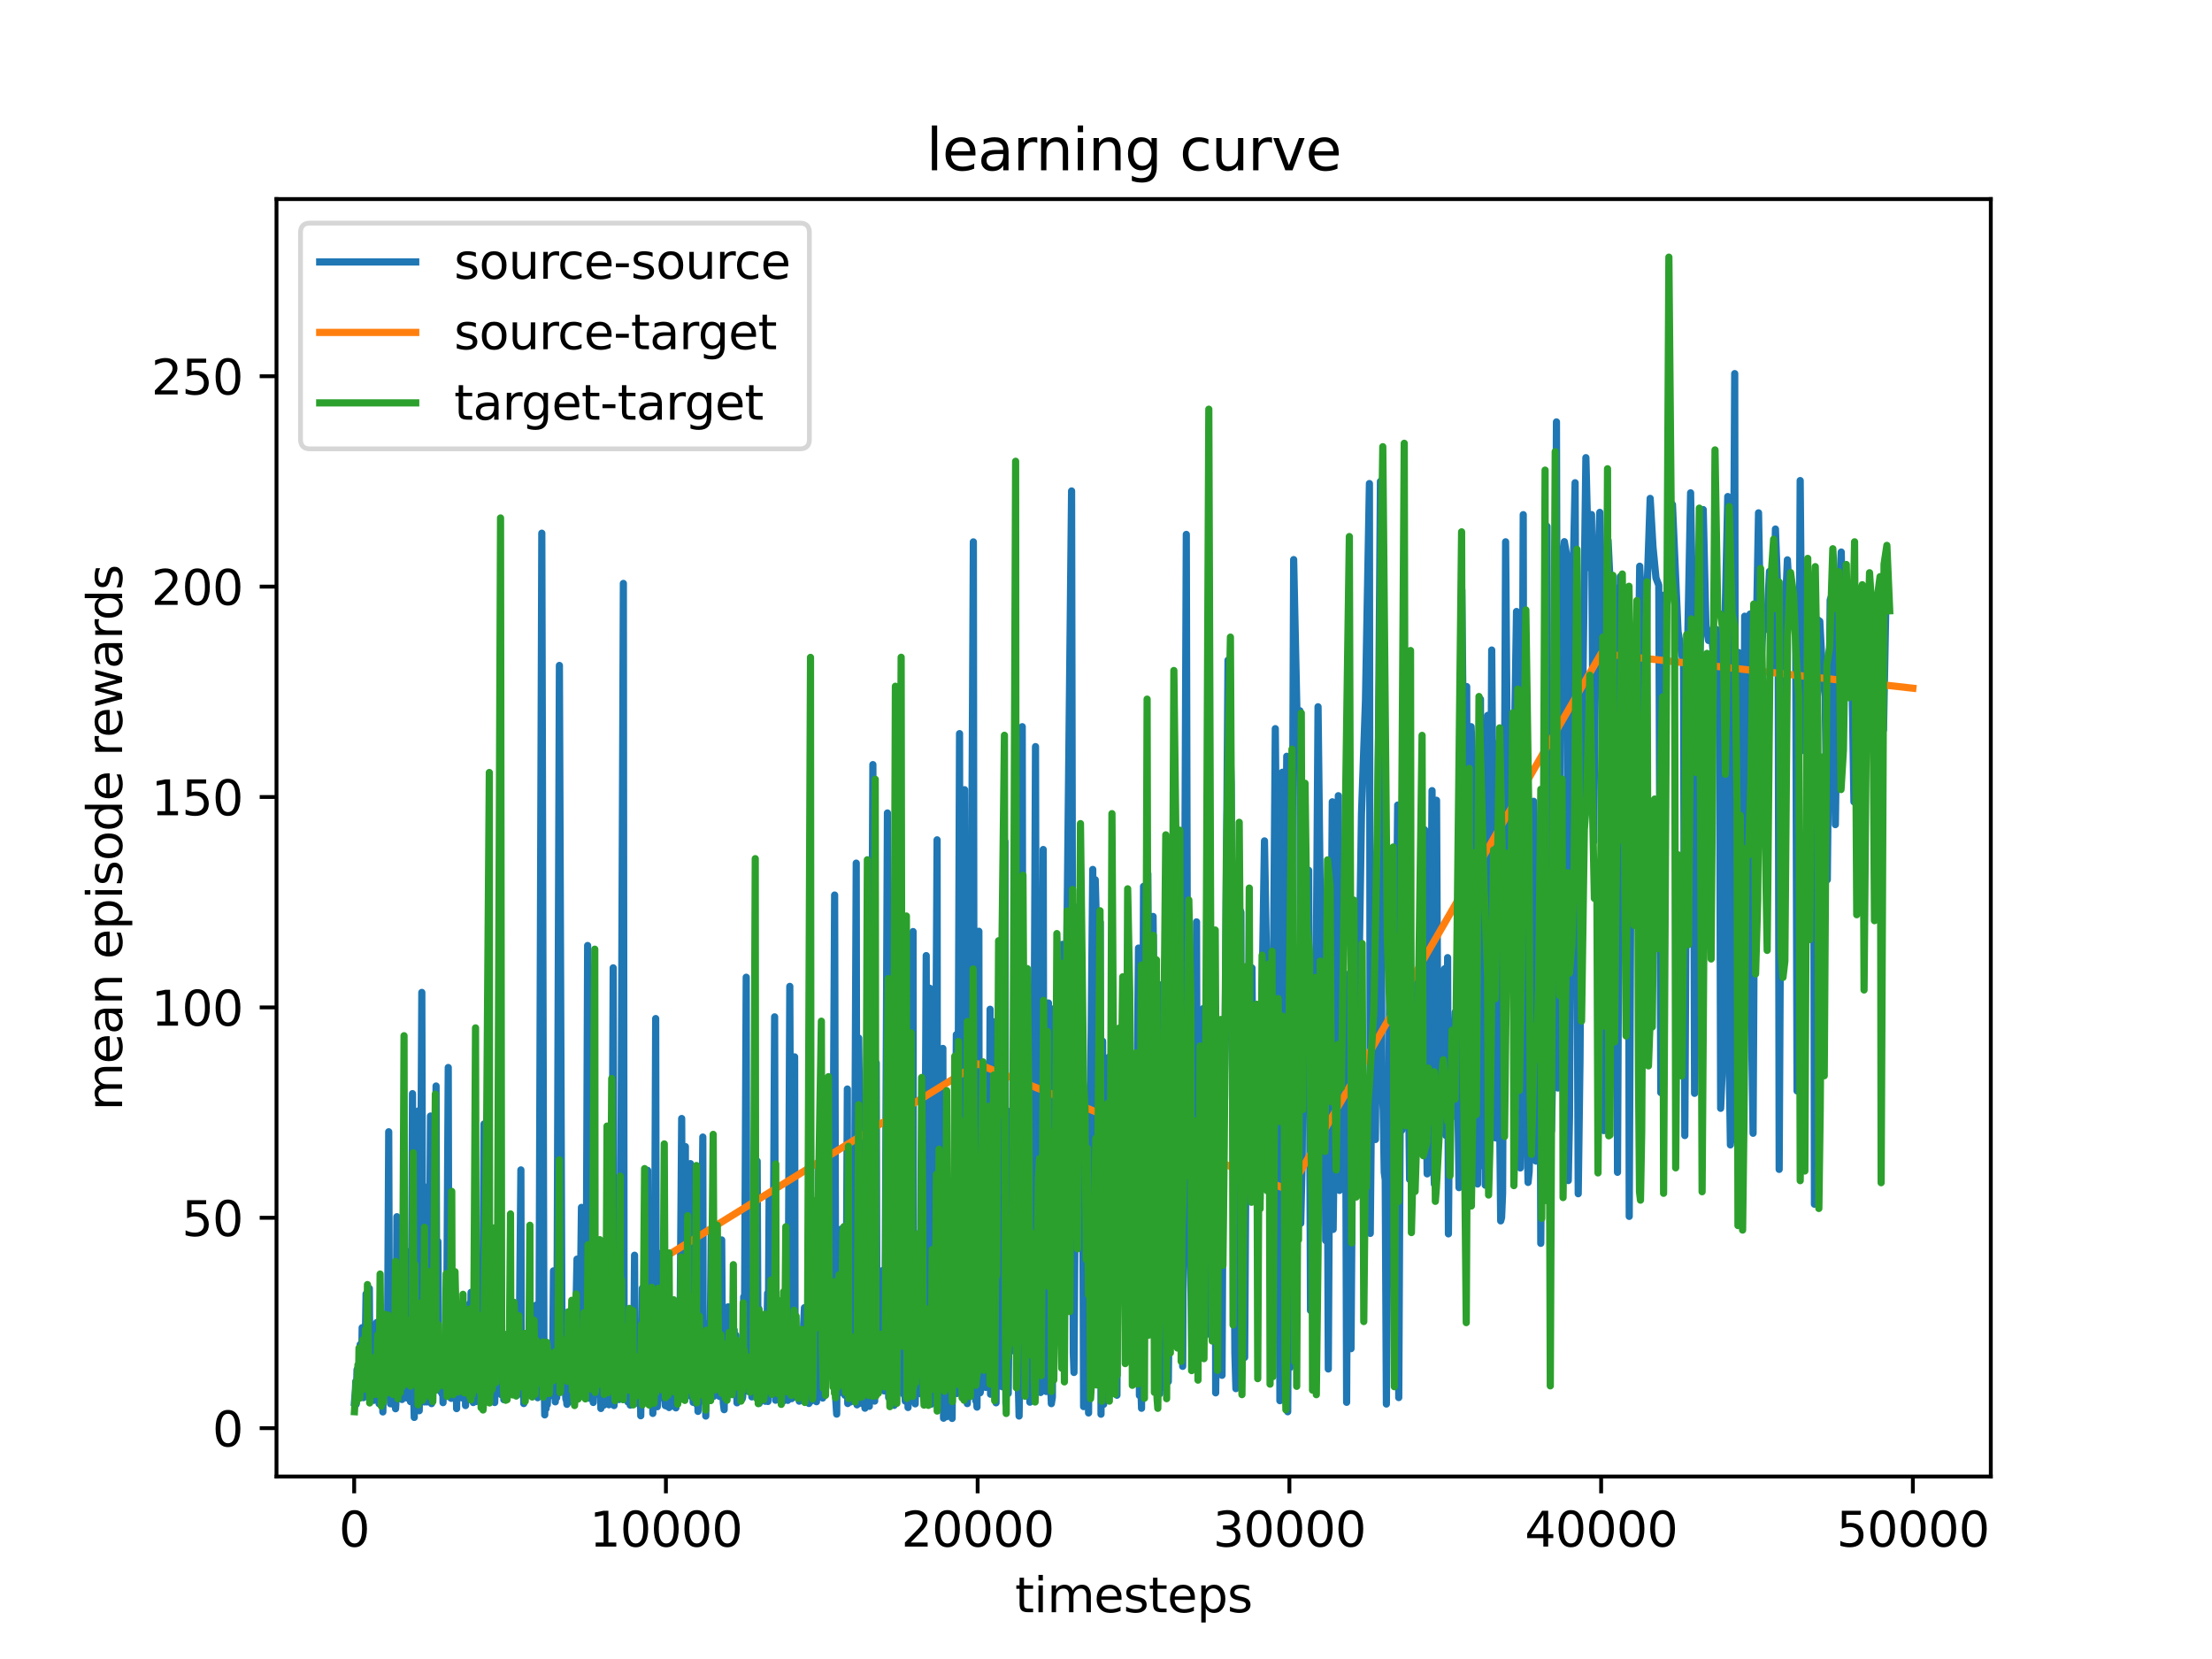 <?xml version="1.0" encoding="utf-8" standalone="no"?>
<!DOCTYPE svg PUBLIC "-//W3C//DTD SVG 1.1//EN"
  "http://www.w3.org/Graphics/SVG/1.1/DTD/svg11.dtd">
<svg xmlns:xlink="http://www.w3.org/1999/xlink" width="460.8pt" height="345.6pt" viewBox="0 0 460.8 345.6" xmlns="http://www.w3.org/2000/svg" version="1.1">
 <defs>
  <style type="text/css">*{stroke-linejoin: round; stroke-linecap: butt}</style>
 </defs>
 <g id="figure_1">
  <g id="patch_1">
   <path d="M 0 345.6 
L 460.8 345.6 
L 460.8 0 
L 0 0 
z
" style="fill: #ffffff"/>
  </g>
  <g id="axes_1">
   <g id="patch_2">
    <path d="M 57.6 307.584 
L 414.72 307.584 
L 414.72 41.472 
L 57.6 41.472 
z
" style="fill: #ffffff"/>
   </g>
   <g id="matplotlib.axis_1">
    <g id="xtick_1">
     <g id="line2d_1">
      <defs>
       <path id="m097624b6be" d="M 0 0 
L 0 3.5 
" style="stroke: #000000; stroke-width: 0.8"/>
      </defs>
      <g>
       <use xlink:href="#m097624b6be" x="73.781" y="307.584" style="stroke: #000000; stroke-width: 0.8"/>
      </g>
     </g>
     <g id="text_1">
      <!-- 0 -->
      <g transform="translate(70.6 322.182) scale(0.1 -0.1)">
       <defs>
        <path id="DejaVuSans-30" d="M 2034 4250 
Q 1547 4250 1301 3770 
Q 1056 3291 1056 2328 
Q 1056 1369 1301 889 
Q 1547 409 2034 409 
Q 2525 409 2770 889 
Q 3016 1369 3016 2328 
Q 3016 3291 2770 3770 
Q 2525 4250 2034 4250 
z
M 2034 4750 
Q 2819 4750 3233 4129 
Q 3647 3509 3647 2328 
Q 3647 1150 3233 529 
Q 2819 -91 2034 -91 
Q 1250 -91 836 529 
Q 422 1150 422 2328 
Q 422 3509 836 4129 
Q 1250 4750 2034 4750 
z
" transform="scale(0.016)"/>
       </defs>
       <use xlink:href="#DejaVuSans-30"/>
      </g>
     </g>
    </g>
    <g id="xtick_2">
     <g id="line2d_2">
      <g>
       <use xlink:href="#m097624b6be" x="138.722" y="307.584" style="stroke: #000000; stroke-width: 0.8"/>
      </g>
     </g>
     <g id="text_2">
      <!-- 10000 -->
      <g transform="translate(122.816 322.182) scale(0.1 -0.1)">
       <defs>
        <path id="DejaVuSans-31" d="M 794 531 
L 1825 531 
L 1825 4091 
L 703 3866 
L 703 4441 
L 1819 4666 
L 2450 4666 
L 2450 531 
L 3481 531 
L 3481 0 
L 794 0 
L 794 531 
z
" transform="scale(0.016)"/>
       </defs>
       <use xlink:href="#DejaVuSans-31"/>
       <use xlink:href="#DejaVuSans-30" x="63.623"/>
       <use xlink:href="#DejaVuSans-30" x="127.246"/>
       <use xlink:href="#DejaVuSans-30" x="190.869"/>
       <use xlink:href="#DejaVuSans-30" x="254.492"/>
      </g>
     </g>
    </g>
    <g id="xtick_3">
     <g id="line2d_3">
      <g>
       <use xlink:href="#m097624b6be" x="203.663" y="307.584" style="stroke: #000000; stroke-width: 0.8"/>
      </g>
     </g>
     <g id="text_3">
      <!-- 20000 -->
      <g transform="translate(187.757 322.182) scale(0.1 -0.1)">
       <defs>
        <path id="DejaVuSans-32" d="M 1228 531 
L 3431 531 
L 3431 0 
L 469 0 
L 469 531 
Q 828 903 1448 1529 
Q 2069 2156 2228 2338 
Q 2531 2678 2651 2914 
Q 2772 3150 2772 3378 
Q 2772 3750 2511 3984 
Q 2250 4219 1831 4219 
Q 1534 4219 1204 4116 
Q 875 4013 500 3803 
L 500 4441 
Q 881 4594 1212 4672 
Q 1544 4750 1819 4750 
Q 2544 4750 2975 4387 
Q 3406 4025 3406 3419 
Q 3406 3131 3298 2873 
Q 3191 2616 2906 2266 
Q 2828 2175 2409 1742 
Q 1991 1309 1228 531 
z
" transform="scale(0.016)"/>
       </defs>
       <use xlink:href="#DejaVuSans-32"/>
       <use xlink:href="#DejaVuSans-30" x="63.623"/>
       <use xlink:href="#DejaVuSans-30" x="127.246"/>
       <use xlink:href="#DejaVuSans-30" x="190.869"/>
       <use xlink:href="#DejaVuSans-30" x="254.492"/>
      </g>
     </g>
    </g>
    <g id="xtick_4">
     <g id="line2d_4">
      <g>
       <use xlink:href="#m097624b6be" x="268.605" y="307.584" style="stroke: #000000; stroke-width: 0.8"/>
      </g>
     </g>
     <g id="text_4">
      <!-- 30000 -->
      <g transform="translate(252.698 322.182) scale(0.1 -0.1)">
       <defs>
        <path id="DejaVuSans-33" d="M 2597 2516 
Q 3050 2419 3304 2112 
Q 3559 1806 3559 1356 
Q 3559 666 3084 287 
Q 2609 -91 1734 -91 
Q 1441 -91 1130 -33 
Q 819 25 488 141 
L 488 750 
Q 750 597 1062 519 
Q 1375 441 1716 441 
Q 2309 441 2620 675 
Q 2931 909 2931 1356 
Q 2931 1769 2642 2001 
Q 2353 2234 1838 2234 
L 1294 2234 
L 1294 2753 
L 1863 2753 
Q 2328 2753 2575 2939 
Q 2822 3125 2822 3475 
Q 2822 3834 2567 4026 
Q 2313 4219 1838 4219 
Q 1578 4219 1281 4162 
Q 984 4106 628 3988 
L 628 4550 
Q 988 4650 1302 4700 
Q 1616 4750 1894 4750 
Q 2613 4750 3031 4423 
Q 3450 4097 3450 3541 
Q 3450 3153 3228 2886 
Q 3006 2619 2597 2516 
z
" transform="scale(0.016)"/>
       </defs>
       <use xlink:href="#DejaVuSans-33"/>
       <use xlink:href="#DejaVuSans-30" x="63.623"/>
       <use xlink:href="#DejaVuSans-30" x="127.246"/>
       <use xlink:href="#DejaVuSans-30" x="190.869"/>
       <use xlink:href="#DejaVuSans-30" x="254.492"/>
      </g>
     </g>
    </g>
    <g id="xtick_5">
     <g id="line2d_5">
      <g>
       <use xlink:href="#m097624b6be" x="333.546" y="307.584" style="stroke: #000000; stroke-width: 0.8"/>
      </g>
     </g>
     <g id="text_5">
      <!-- 40000 -->
      <g transform="translate(317.64 322.182) scale(0.1 -0.1)">
       <defs>
        <path id="DejaVuSans-34" d="M 2419 4116 
L 825 1625 
L 2419 1625 
L 2419 4116 
z
M 2253 4666 
L 3047 4666 
L 3047 1625 
L 3713 1625 
L 3713 1100 
L 3047 1100 
L 3047 0 
L 2419 0 
L 2419 1100 
L 313 1100 
L 313 1709 
L 2253 4666 
z
" transform="scale(0.016)"/>
       </defs>
       <use xlink:href="#DejaVuSans-34"/>
       <use xlink:href="#DejaVuSans-30" x="63.623"/>
       <use xlink:href="#DejaVuSans-30" x="127.246"/>
       <use xlink:href="#DejaVuSans-30" x="190.869"/>
       <use xlink:href="#DejaVuSans-30" x="254.492"/>
      </g>
     </g>
    </g>
    <g id="xtick_6">
     <g id="line2d_6">
      <g>
       <use xlink:href="#m097624b6be" x="398.487" y="307.584" style="stroke: #000000; stroke-width: 0.8"/>
      </g>
     </g>
     <g id="text_6">
      <!-- 50000 -->
      <g transform="translate(382.581 322.182) scale(0.1 -0.1)">
       <defs>
        <path id="DejaVuSans-35" d="M 691 4666 
L 3169 4666 
L 3169 4134 
L 1269 4134 
L 1269 2991 
Q 1406 3038 1543 3061 
Q 1681 3084 1819 3084 
Q 2600 3084 3056 2656 
Q 3513 2228 3513 1497 
Q 3513 744 3044 326 
Q 2575 -91 1722 -91 
Q 1428 -91 1123 -41 
Q 819 9 494 109 
L 494 744 
Q 775 591 1075 516 
Q 1375 441 1709 441 
Q 2250 441 2565 725 
Q 2881 1009 2881 1497 
Q 2881 1984 2565 2268 
Q 2250 2553 1709 2553 
Q 1456 2553 1204 2497 
Q 953 2441 691 2322 
L 691 4666 
z
" transform="scale(0.016)"/>
       </defs>
       <use xlink:href="#DejaVuSans-35"/>
       <use xlink:href="#DejaVuSans-30" x="63.623"/>
       <use xlink:href="#DejaVuSans-30" x="127.246"/>
       <use xlink:href="#DejaVuSans-30" x="190.869"/>
       <use xlink:href="#DejaVuSans-30" x="254.492"/>
      </g>
     </g>
    </g>
    <g id="text_7">
     <!-- timesteps -->
     <g transform="translate(211.444 335.861) scale(0.1 -0.1)">
      <defs>
       <path id="DejaVuSans-74" d="M 1172 4494 
L 1172 3500 
L 2356 3500 
L 2356 3053 
L 1172 3053 
L 1172 1153 
Q 1172 725 1289 603 
Q 1406 481 1766 481 
L 2356 481 
L 2356 0 
L 1766 0 
Q 1100 0 847 248 
Q 594 497 594 1153 
L 594 3053 
L 172 3053 
L 172 3500 
L 594 3500 
L 594 4494 
L 1172 4494 
z
" transform="scale(0.016)"/>
       <path id="DejaVuSans-69" d="M 603 3500 
L 1178 3500 
L 1178 0 
L 603 0 
L 603 3500 
z
M 603 4863 
L 1178 4863 
L 1178 4134 
L 603 4134 
L 603 4863 
z
" transform="scale(0.016)"/>
       <path id="DejaVuSans-6d" d="M 3328 2828 
Q 3544 3216 3844 3400 
Q 4144 3584 4550 3584 
Q 5097 3584 5394 3201 
Q 5691 2819 5691 2113 
L 5691 0 
L 5113 0 
L 5113 2094 
Q 5113 2597 4934 2840 
Q 4756 3084 4391 3084 
Q 3944 3084 3684 2787 
Q 3425 2491 3425 1978 
L 3425 0 
L 2847 0 
L 2847 2094 
Q 2847 2600 2669 2842 
Q 2491 3084 2119 3084 
Q 1678 3084 1418 2786 
Q 1159 2488 1159 1978 
L 1159 0 
L 581 0 
L 581 3500 
L 1159 3500 
L 1159 2956 
Q 1356 3278 1631 3431 
Q 1906 3584 2284 3584 
Q 2666 3584 2933 3390 
Q 3200 3197 3328 2828 
z
" transform="scale(0.016)"/>
       <path id="DejaVuSans-65" d="M 3597 1894 
L 3597 1613 
L 953 1613 
Q 991 1019 1311 708 
Q 1631 397 2203 397 
Q 2534 397 2845 478 
Q 3156 559 3463 722 
L 3463 178 
Q 3153 47 2828 -22 
Q 2503 -91 2169 -91 
Q 1331 -91 842 396 
Q 353 884 353 1716 
Q 353 2575 817 3079 
Q 1281 3584 2069 3584 
Q 2775 3584 3186 3129 
Q 3597 2675 3597 1894 
z
M 3022 2063 
Q 3016 2534 2758 2815 
Q 2500 3097 2075 3097 
Q 1594 3097 1305 2825 
Q 1016 2553 972 2059 
L 3022 2063 
z
" transform="scale(0.016)"/>
       <path id="DejaVuSans-73" d="M 2834 3397 
L 2834 2853 
Q 2591 2978 2328 3040 
Q 2066 3103 1784 3103 
Q 1356 3103 1142 2972 
Q 928 2841 928 2578 
Q 928 2378 1081 2264 
Q 1234 2150 1697 2047 
L 1894 2003 
Q 2506 1872 2764 1633 
Q 3022 1394 3022 966 
Q 3022 478 2636 193 
Q 2250 -91 1575 -91 
Q 1294 -91 989 -36 
Q 684 19 347 128 
L 347 722 
Q 666 556 975 473 
Q 1284 391 1588 391 
Q 1994 391 2212 530 
Q 2431 669 2431 922 
Q 2431 1156 2273 1281 
Q 2116 1406 1581 1522 
L 1381 1569 
Q 847 1681 609 1914 
Q 372 2147 372 2553 
Q 372 3047 722 3315 
Q 1072 3584 1716 3584 
Q 2034 3584 2315 3537 
Q 2597 3491 2834 3397 
z
" transform="scale(0.016)"/>
       <path id="DejaVuSans-70" d="M 1159 525 
L 1159 -1331 
L 581 -1331 
L 581 3500 
L 1159 3500 
L 1159 2969 
Q 1341 3281 1617 3432 
Q 1894 3584 2278 3584 
Q 2916 3584 3314 3078 
Q 3713 2572 3713 1747 
Q 3713 922 3314 415 
Q 2916 -91 2278 -91 
Q 1894 -91 1617 61 
Q 1341 213 1159 525 
z
M 3116 1747 
Q 3116 2381 2855 2742 
Q 2594 3103 2138 3103 
Q 1681 3103 1420 2742 
Q 1159 2381 1159 1747 
Q 1159 1113 1420 752 
Q 1681 391 2138 391 
Q 2594 391 2855 752 
Q 3116 1113 3116 1747 
z
" transform="scale(0.016)"/>
      </defs>
      <use xlink:href="#DejaVuSans-74"/>
      <use xlink:href="#DejaVuSans-69" x="39.209"/>
      <use xlink:href="#DejaVuSans-6d" x="66.992"/>
      <use xlink:href="#DejaVuSans-65" x="164.404"/>
      <use xlink:href="#DejaVuSans-73" x="225.928"/>
      <use xlink:href="#DejaVuSans-74" x="278.027"/>
      <use xlink:href="#DejaVuSans-65" x="317.236"/>
      <use xlink:href="#DejaVuSans-70" x="378.76"/>
      <use xlink:href="#DejaVuSans-73" x="442.236"/>
     </g>
    </g>
   </g>
   <g id="matplotlib.axis_2">
    <g id="ytick_1">
     <g id="line2d_7">
      <defs>
       <path id="m9a6a53ee77" d="M 0 0 
L -3.5 0 
" style="stroke: #000000; stroke-width: 0.8"/>
      </defs>
      <g>
       <use xlink:href="#m9a6a53ee77" x="57.6" y="297.514" style="stroke: #000000; stroke-width: 0.8"/>
      </g>
     </g>
     <g id="text_8">
      <!-- 0 -->
      <g transform="translate(44.237 301.313) scale(0.1 -0.1)">
       <use xlink:href="#DejaVuSans-30"/>
      </g>
     </g>
    </g>
    <g id="ytick_2">
     <g id="line2d_8">
      <g>
       <use xlink:href="#m9a6a53ee77" x="57.6" y="253.686" style="stroke: #000000; stroke-width: 0.8"/>
      </g>
     </g>
     <g id="text_9">
      <!-- 50 -->
      <g transform="translate(37.875 257.486) scale(0.1 -0.1)">
       <use xlink:href="#DejaVuSans-35"/>
       <use xlink:href="#DejaVuSans-30" x="63.623"/>
      </g>
     </g>
    </g>
    <g id="ytick_3">
     <g id="line2d_9">
      <g>
       <use xlink:href="#m9a6a53ee77" x="57.6" y="209.859" style="stroke: #000000; stroke-width: 0.8"/>
      </g>
     </g>
     <g id="text_10">
      <!-- 100 -->
      <g transform="translate(31.512 213.658) scale(0.1 -0.1)">
       <use xlink:href="#DejaVuSans-31"/>
       <use xlink:href="#DejaVuSans-30" x="63.623"/>
       <use xlink:href="#DejaVuSans-30" x="127.246"/>
      </g>
     </g>
    </g>
    <g id="ytick_4">
     <g id="line2d_10">
      <g>
       <use xlink:href="#m9a6a53ee77" x="57.6" y="166.031" style="stroke: #000000; stroke-width: 0.8"/>
      </g>
     </g>
     <g id="text_11">
      <!-- 150 -->
      <g transform="translate(31.512 169.831) scale(0.1 -0.1)">
       <use xlink:href="#DejaVuSans-31"/>
       <use xlink:href="#DejaVuSans-35" x="63.623"/>
       <use xlink:href="#DejaVuSans-30" x="127.246"/>
      </g>
     </g>
    </g>
    <g id="ytick_5">
     <g id="line2d_11">
      <g>
       <use xlink:href="#m9a6a53ee77" x="57.6" y="122.204" style="stroke: #000000; stroke-width: 0.8"/>
      </g>
     </g>
     <g id="text_12">
      <!-- 200 -->
      <g transform="translate(31.512 126.003) scale(0.1 -0.1)">
       <use xlink:href="#DejaVuSans-32"/>
       <use xlink:href="#DejaVuSans-30" x="63.623"/>
       <use xlink:href="#DejaVuSans-30" x="127.246"/>
      </g>
     </g>
    </g>
    <g id="ytick_6">
     <g id="line2d_12">
      <g>
       <use xlink:href="#m9a6a53ee77" x="57.6" y="78.376" style="stroke: #000000; stroke-width: 0.8"/>
      </g>
     </g>
     <g id="text_13">
      <!-- 250 -->
      <g transform="translate(31.512 82.176) scale(0.1 -0.1)">
       <use xlink:href="#DejaVuSans-32"/>
       <use xlink:href="#DejaVuSans-35" x="63.623"/>
       <use xlink:href="#DejaVuSans-30" x="127.246"/>
      </g>
     </g>
    </g>
    <g id="text_14">
     <!-- mean episode rewards -->
     <g transform="translate(25.433 231.36) rotate(-90) scale(0.1 -0.1)">
      <defs>
       <path id="DejaVuSans-61" d="M 2194 1759 
Q 1497 1759 1228 1600 
Q 959 1441 959 1056 
Q 959 750 1161 570 
Q 1363 391 1709 391 
Q 2188 391 2477 730 
Q 2766 1069 2766 1631 
L 2766 1759 
L 2194 1759 
z
M 3341 1997 
L 3341 0 
L 2766 0 
L 2766 531 
Q 2569 213 2275 61 
Q 1981 -91 1556 -91 
Q 1019 -91 701 211 
Q 384 513 384 1019 
Q 384 1609 779 1909 
Q 1175 2209 1959 2209 
L 2766 2209 
L 2766 2266 
Q 2766 2663 2505 2880 
Q 2244 3097 1772 3097 
Q 1472 3097 1187 3025 
Q 903 2953 641 2809 
L 641 3341 
Q 956 3463 1253 3523 
Q 1550 3584 1831 3584 
Q 2591 3584 2966 3190 
Q 3341 2797 3341 1997 
z
" transform="scale(0.016)"/>
       <path id="DejaVuSans-6e" d="M 3513 2113 
L 3513 0 
L 2938 0 
L 2938 2094 
Q 2938 2591 2744 2837 
Q 2550 3084 2163 3084 
Q 1697 3084 1428 2787 
Q 1159 2491 1159 1978 
L 1159 0 
L 581 0 
L 581 3500 
L 1159 3500 
L 1159 2956 
Q 1366 3272 1645 3428 
Q 1925 3584 2291 3584 
Q 2894 3584 3203 3211 
Q 3513 2838 3513 2113 
z
" transform="scale(0.016)"/>
       <path id="DejaVuSans-20" transform="scale(0.016)"/>
       <path id="DejaVuSans-6f" d="M 1959 3097 
Q 1497 3097 1228 2736 
Q 959 2375 959 1747 
Q 959 1119 1226 758 
Q 1494 397 1959 397 
Q 2419 397 2687 759 
Q 2956 1122 2956 1747 
Q 2956 2369 2687 2733 
Q 2419 3097 1959 3097 
z
M 1959 3584 
Q 2709 3584 3137 3096 
Q 3566 2609 3566 1747 
Q 3566 888 3137 398 
Q 2709 -91 1959 -91 
Q 1206 -91 779 398 
Q 353 888 353 1747 
Q 353 2609 779 3096 
Q 1206 3584 1959 3584 
z
" transform="scale(0.016)"/>
       <path id="DejaVuSans-64" d="M 2906 2969 
L 2906 4863 
L 3481 4863 
L 3481 0 
L 2906 0 
L 2906 525 
Q 2725 213 2448 61 
Q 2172 -91 1784 -91 
Q 1150 -91 751 415 
Q 353 922 353 1747 
Q 353 2572 751 3078 
Q 1150 3584 1784 3584 
Q 2172 3584 2448 3432 
Q 2725 3281 2906 2969 
z
M 947 1747 
Q 947 1113 1208 752 
Q 1469 391 1925 391 
Q 2381 391 2643 752 
Q 2906 1113 2906 1747 
Q 2906 2381 2643 2742 
Q 2381 3103 1925 3103 
Q 1469 3103 1208 2742 
Q 947 2381 947 1747 
z
" transform="scale(0.016)"/>
       <path id="DejaVuSans-72" d="M 2631 2963 
Q 2534 3019 2420 3045 
Q 2306 3072 2169 3072 
Q 1681 3072 1420 2755 
Q 1159 2438 1159 1844 
L 1159 0 
L 581 0 
L 581 3500 
L 1159 3500 
L 1159 2956 
Q 1341 3275 1631 3429 
Q 1922 3584 2338 3584 
Q 2397 3584 2469 3576 
Q 2541 3569 2628 3553 
L 2631 2963 
z
" transform="scale(0.016)"/>
       <path id="DejaVuSans-77" d="M 269 3500 
L 844 3500 
L 1563 769 
L 2278 3500 
L 2956 3500 
L 3675 769 
L 4391 3500 
L 4966 3500 
L 4050 0 
L 3372 0 
L 2619 2869 
L 1863 0 
L 1184 0 
L 269 3500 
z
" transform="scale(0.016)"/>
      </defs>
      <use xlink:href="#DejaVuSans-6d"/>
      <use xlink:href="#DejaVuSans-65" x="97.412"/>
      <use xlink:href="#DejaVuSans-61" x="158.936"/>
      <use xlink:href="#DejaVuSans-6e" x="220.215"/>
      <use xlink:href="#DejaVuSans-20" x="283.594"/>
      <use xlink:href="#DejaVuSans-65" x="315.381"/>
      <use xlink:href="#DejaVuSans-70" x="376.904"/>
      <use xlink:href="#DejaVuSans-69" x="440.381"/>
      <use xlink:href="#DejaVuSans-73" x="468.164"/>
      <use xlink:href="#DejaVuSans-6f" x="520.264"/>
      <use xlink:href="#DejaVuSans-64" x="581.445"/>
      <use xlink:href="#DejaVuSans-65" x="644.922"/>
      <use xlink:href="#DejaVuSans-20" x="706.445"/>
      <use xlink:href="#DejaVuSans-72" x="738.232"/>
      <use xlink:href="#DejaVuSans-65" x="777.096"/>
      <use xlink:href="#DejaVuSans-77" x="838.619"/>
      <use xlink:href="#DejaVuSans-61" x="920.406"/>
      <use xlink:href="#DejaVuSans-72" x="981.686"/>
      <use xlink:href="#DejaVuSans-64" x="1021.049"/>
      <use xlink:href="#DejaVuSans-73" x="1084.525"/>
     </g>
    </g>
   </g>
   <g id="line2d_13">
    <path d="M 73.839 292.159 
L 74.041 289.553 
L 74.118 287.763 
L 74.196 292.541 
L 74.378 285.326 
L 74.586 289.877 
L 74.69 285.049 
L 74.898 289.967 
L 75.034 280.089 
L 75.125 289.649 
L 75.281 289.939 
L 75.443 276.578 
L 75.716 291.153 
L 75.826 283.593 
L 75.937 289.066 
L 76.262 269.536 
L 76.359 287.689 
L 76.573 279.411 
L 76.697 280.892 
L 76.937 268.41 
L 77.08 290.432 
L 77.229 276.195 
L 77.34 291.663 
L 77.443 285.253 
L 77.645 286.904 
L 77.768 283.958 
L 77.859 291.721 
L 77.95 287.125 
L 78.047 289.162 
L 78.229 286.722 
L 78.463 275.514 
L 78.671 276.816 
L 78.801 290.994 
L 78.911 286.054 
L 78.976 292.422 
L 79.216 283.343 
L 79.288 290.877 
L 79.457 290.797 
L 79.548 289.719 
L 79.645 285.831 
L 79.755 294.133 
L 79.95 281.763 
L 80.048 289.104 
L 80.171 282.049 
L 80.262 290.028 
L 80.587 278.297 
L 80.684 288.648 
L 80.976 235.766 
L 81.158 290.046 
L 81.236 288.698 
L 81.333 292.435 
L 81.554 269.334 
L 81.814 292.51 
L 81.898 289.62 
L 82.048 287.742 
L 82.347 279.538 
L 82.405 293.469 
L 82.463 292.589 
L 82.678 253.463 
L 82.912 290.775 
L 83.015 284.296 
L 83.249 291.005 
L 83.347 285.208 
L 83.515 290.75 
L 83.639 281.033 
L 83.743 291.542 
L 83.912 284.72 
L 84.061 287.055 
L 84.21 278.268 
L 84.34 281.062 
L 84.555 260.6 
L 84.717 291.213 
L 84.86 279.211 
L 85.003 285.803 
L 85.12 285.263 
L 85.223 288.128 
L 85.334 288.002 
L 85.444 285.523 
L 85.509 291.985 
L 85.62 290.161 
L 85.931 227.822 
L 86.146 289.127 
L 86.295 295.277 
L 86.386 289.746 
L 86.646 260.051 
L 86.873 267.968 
L 87.165 231.419 
L 87.334 293.879 
L 87.451 283.103 
L 87.873 206.738 
L 88.1 290.112 
L 88.243 277.148 
L 88.412 292.051 
L 88.496 287.675 
L 88.594 288.59 
L 88.691 287.35 
L 88.932 292.047 
L 89.152 247.214 
L 89.224 289.624 
L 89.406 275.941 
L 89.678 232.487 
L 89.899 292.402 
L 90.029 284.159 
L 90.126 291.94 
L 90.256 280.196 
L 90.36 283.17 
L 90.49 280.376 
L 90.841 226.234 
L 91.016 287.934 
L 91.224 258.618 
L 91.373 280.668 
L 91.607 282.283 
L 91.718 284.513 
L 91.795 289.901 
L 91.906 284.165 
L 92.107 290.426 
L 92.218 285.159 
L 92.289 292.2 
L 92.386 286.627 
L 92.497 286.955 
L 92.581 290.869 
L 92.711 285.029 
L 92.867 283.256 
L 92.971 288.877 
L 93.38 222.379 
L 93.529 289.96 
L 93.672 280.078 
L 93.815 291.141 
L 94.003 291.306 
L 94.185 278.229 
L 94.27 290.124 
L 94.432 280.403 
L 94.555 289.053 
L 94.757 279.281 
L 94.9 286.887 
L 95.036 286.542 
L 95.12 293.445 
L 95.276 283.461 
L 95.426 285.006 
L 95.679 281.962 
L 95.796 285.765 
L 95.971 287.243 
L 96.237 291.209 
L 96.322 290.915 
L 96.432 288.804 
L 96.523 289.476 
L 96.712 286.656 
L 96.9 277.716 
L 96.984 292.799 
L 97.374 277.101 
L 97.53 286.931 
L 97.868 271.511 
L 97.932 290.318 
L 98.134 269.216 
L 98.212 289.638 
L 98.348 284.412 
L 98.504 284.724 
L 98.588 292.181 
L 98.777 283.996 
L 98.991 262.56 
L 99.166 291.972 
L 99.309 282.313 
L 99.381 291.787 
L 99.575 280.022 
L 99.673 289.804 
L 99.803 288.747 
L 99.959 283.649 
L 100.043 291.67 
L 100.238 290.475 
L 100.4 281.856 
L 100.478 288.614 
L 100.829 234.144 
L 101.043 281.04 
L 101.218 280.814 
L 101.277 291.28 
L 101.394 279.216 
L 101.608 272.578 
L 102.05 289.998 
L 102.199 287.843 
L 102.368 289.187 
L 102.472 286.721 
L 102.647 271.443 
L 102.79 277.165 
L 102.907 291.349 
L 103.004 288.481 
L 103.056 292.172 
L 103.284 282.711 
L 103.42 289.477 
L 103.511 287.359 
L 103.667 289.644 
L 103.816 286.268 
L 103.946 289.25 
L 104.16 271.674 
L 104.42 290.536 
L 104.888 279.003 
L 104.959 291.577 
L 105.095 286.626 
L 105.225 288.74 
L 105.394 278.02 
L 105.485 289.732 
L 105.628 285.053 
L 105.725 287.915 
L 105.888 280.517 
L 106.076 278.809 
L 106.186 286.756 
L 106.349 286.401 
L 106.433 290.417 
L 106.596 286.288 
L 106.674 289.986 
L 106.875 285.684 
L 106.979 289.969 
L 107.102 289.979 
L 107.258 272.359 
L 107.492 279.239 
L 107.583 290.762 
L 107.849 284.343 
L 108.024 290.449 
L 108.141 282.993 
L 108.511 243.712 
L 108.602 290.077 
L 108.693 285.67 
L 108.81 284.6 
L 108.933 279.228 
L 109.044 283.796 
L 109.109 292.388 
L 109.187 289.841 
L 109.31 287.62 
L 109.401 290.311 
L 109.752 277.919 
L 109.953 289.046 
L 110.038 287.175 
L 110.115 290.441 
L 110.219 283.308 
L 110.369 286.594 
L 110.492 280.345 
L 110.57 288.606 
L 110.687 286.686 
L 110.856 277.57 
L 111.051 274.283 
L 111.174 282.431 
L 111.414 275.566 
L 111.694 271.877 
L 111.797 290.797 
L 111.927 279.721 
L 112.012 291.171 
L 112.129 286.838 
L 112.258 286.521 
L 112.869 111.072 
L 113.317 284.459 
L 113.479 294.747 
L 113.557 288.256 
L 113.752 293.459 
L 113.914 291.058 
L 114.012 292.622 
L 114.291 286.547 
L 114.544 287.536 
L 114.622 290.772 
L 114.752 280.895 
L 114.986 290.281 
L 115.103 287.548 
L 115.298 264.739 
L 115.421 281.416 
L 115.551 281.075 
L 115.681 292.033 
L 115.85 282.221 
L 115.967 291.17 
L 116.532 138.622 
L 117.103 286.741 
L 117.207 285.614 
L 117.311 283.594 
L 117.48 288.284 
L 117.623 274.338 
L 117.74 289.166 
L 117.889 291.477 
L 118.012 291.571 
L 118.103 292.551 
L 118.22 286.396 
L 118.311 290.144 
L 118.415 285.647 
L 118.525 288.451 
L 118.655 279.507 
L 118.753 291.994 
L 118.967 283.968 
L 119.051 288.183 
L 119.48 270.94 
L 119.681 275.796 
L 119.961 273.704 
L 120.201 262.297 
L 120.272 291.023 
L 120.603 272.686 
L 120.72 283.736 
L 121.129 251.52 
L 121.389 288.817 
L 121.519 281.419 
L 121.584 290.994 
L 121.87 285.754 
L 122.045 286.518 
L 122.415 196.967 
L 122.597 272.744 
L 122.772 291.294 
L 122.844 290.396 
L 122.974 280.036 
L 123.071 286.257 
L 123.318 258.205 
L 123.383 290.79 
L 123.493 287.126 
L 123.584 292.162 
L 123.844 281.551 
L 123.935 288.575 
L 124.156 290.496 
L 124.364 289.692 
L 124.578 272.564 
L 124.812 290.135 
L 124.987 282.578 
L 125.175 293.415 
L 125.253 287.812 
L 125.325 290.016 
L 125.396 290.513 
L 125.558 271.275 
L 125.799 292.714 
L 125.903 287.576 
L 125.974 291.704 
L 126.091 286.826 
L 126.156 290.872 
L 126.325 270.697 
L 126.598 289.591 
L 126.805 270.505 
L 126.864 292.641 
L 127.208 272.076 
L 127.318 290.358 
L 127.74 201.615 
L 127.922 292.801 
L 128.059 281.11 
L 128.273 290.1 
L 128.487 289.216 
L 128.65 277.219 
L 128.974 291.543 
L 129.189 286.651 
L 129.858 121.537 
L 130.02 290.208 
L 130.182 274.883 
L 130.384 275.752 
L 130.63 287.745 
L 130.806 292.058 
L 130.929 284.789 
L 131.215 282.384 
L 131.286 292.707 
L 131.507 292.227 
L 131.754 288.901 
L 131.864 288.78 
L 131.942 292.32 
L 132.189 261.485 
L 132.312 285.944 
L 132.566 278.548 
L 132.702 287.82 
L 132.812 286.756 
L 132.968 281.917 
L 133.053 290.906 
L 133.144 289.878 
L 133.215 292.631 
L 133.371 287.841 
L 133.481 294.93 
L 133.566 287.295 
L 133.637 291.398 
L 133.819 268.362 
L 133.91 291.181 
L 133.975 290.651 
L 134.15 273.858 
L 134.378 290.863 
L 134.468 289.869 
L 134.572 284.271 
L 134.917 243.803 
L 135.027 288.762 
L 135.131 288.29 
L 135.267 291.005 
L 135.391 282.288 
L 135.585 281.965 
L 135.787 283.017 
L 135.949 274.845 
L 135.995 294.444 
L 136.105 286.083 
L 136.248 291.921 
L 136.592 212.184 
L 136.741 292.888 
L 136.871 282.188 
L 136.93 293.048 
L 136.995 291.783 
L 137.345 261.136 
L 137.456 291.218 
L 137.586 282.729 
L 137.761 288.673 
L 137.923 289.382 
L 138.001 290.47 
L 138.138 290.78 
L 138.339 287.572 
L 138.586 292.81 
L 138.735 281.815 
L 138.858 292.912 
L 138.956 285.034 
L 139.073 289.823 
L 139.183 286.521 
L 139.384 293.216 
L 139.443 292.306 
L 139.534 291.344 
L 139.761 273.694 
L 140.086 292.919 
L 140.32 287.223 
L 140.475 287.653 
L 140.553 290.716 
L 140.748 286.408 
L 140.807 293.284 
L 140.885 287.558 
L 140.956 289.873 
L 141.06 291.125 
L 141.177 288.734 
L 141.326 276.514 
L 141.469 274.935 
L 141.554 290.196 
L 142.008 233.003 
L 142.235 290.62 
L 142.774 238.851 
L 142.846 290.528 
L 143.184 277.059 
L 143.385 273.02 
L 143.515 288.384 
L 143.833 242.405 
L 143.911 290.86 
L 144.073 286.208 
L 144.281 286.928 
L 144.391 292.134 
L 144.528 276.329 
L 144.697 273.799 
L 144.755 291.377 
L 145.06 256.793 
L 145.112 292.53 
L 145.197 292.403 
L 145.301 283.877 
L 145.405 294.017 
L 145.482 291.791 
L 145.56 292.27 
L 145.664 286.695 
L 145.866 290.891 
L 145.97 283.22 
L 146.411 236.867 
L 146.489 289.985 
L 146.638 276.538 
L 146.885 275.958 
L 147.028 294.995 
L 147.19 277.131 
L 147.463 279.9 
L 147.626 288.929 
L 147.781 275.52 
L 147.898 283.896 
L 148.165 256.792 
L 148.268 287.193 
L 148.372 286.417 
L 148.606 257.345 
L 148.678 290.883 
L 149.087 258.387 
L 149.275 290.444 
L 149.437 273.711 
L 149.645 288.085 
L 149.808 279.288 
L 149.911 290.917 
L 150.054 287.122 
L 150.132 290.604 
L 150.34 258.299 
L 150.541 287.748 
L 150.684 292.325 
L 150.853 293.661 
L 151.113 277.431 
L 151.295 288.755 
L 151.405 282.676 
L 151.535 281.817 
L 151.697 272.236 
L 151.853 290.321 
L 151.983 283.317 
L 152.08 289.047 
L 152.197 282.316 
L 152.405 277.173 
L 152.516 286.821 
L 152.691 283.885 
L 152.801 287.429 
L 152.944 277.066 
L 153.068 287.502 
L 153.301 278.164 
L 153.529 292.236 
L 153.659 281.161 
L 153.814 290.942 
L 154.113 281.52 
L 154.198 288.702 
L 154.334 289.376 
L 154.425 288.909 
L 154.548 289.093 
L 154.613 291.41 
L 154.717 291.008 
L 154.925 270.154 
L 155.068 281.325 
L 155.451 203.576 
L 155.574 282.754 
L 155.724 285.787 
L 155.847 281.086 
L 155.925 289.873 
L 156.055 289.471 
L 156.191 285.936 
L 156.425 289.521 
L 156.555 283.434 
L 156.62 290.997 
L 156.828 285.2 
L 156.925 290.12 
L 157.068 280.774 
L 157.152 290.03 
L 157.276 286.058 
L 157.354 289.073 
L 157.73 241.884 
L 157.899 280.067 
L 158.081 272.619 
L 158.159 292.35 
L 158.269 283.156 
L 158.412 286.34 
L 158.562 280.115 
L 158.692 286.696 
L 158.847 279.235 
L 159.042 291.577 
L 159.257 283.951 
L 159.425 291.912 
L 159.62 284.949 
L 159.906 269.401 
L 159.971 291.953 
L 160.224 248.954 
L 160.438 289.65 
L 160.685 250.275 
L 160.958 286.888 
L 161.367 211.824 
L 161.562 291.693 
L 161.75 273.243 
L 161.932 277.529 
L 162.153 279.527 
L 162.465 291.654 
L 162.666 272.942 
L 162.893 290.399 
L 163.075 291.972 
L 163.192 281.222 
L 163.309 289.769 
L 163.4 286.462 
L 163.588 287.554 
L 163.88 255.769 
L 164.043 290.271 
L 164.101 291.727 
L 164.53 205.48 
L 164.841 287.356 
L 164.906 291.37 
L 165.088 291.24 
L 165.192 284.739 
L 165.536 220.163 
L 165.64 290.456 
L 165.803 277 
L 166.01 289.32 
L 166.251 281.856 
L 166.4 283.678 
L 166.497 291.895 
L 166.627 287.12 
L 166.725 288.402 
L 166.829 291.601 
L 166.926 288.331 
L 167.023 288.741 
L 167.153 288.33 
L 167.407 275.866 
L 167.582 272.415 
L 167.777 290.296 
L 167.887 285.612 
L 168.115 287.527 
L 168.238 279.248 
L 168.368 281.262 
L 168.517 292.365 
L 168.816 223.561 
L 168.9 291.918 
L 169.011 286.069 
L 169.115 287.365 
L 169.251 287.042 
L 169.413 285.065 
L 169.491 289.542 
L 169.738 279.476 
L 170.004 279.657 
L 170.089 292.005 
L 170.563 242 
L 170.68 282.817 
L 170.978 230.232 
L 171.082 288.961 
L 171.232 281.486 
L 171.381 291.244 
L 171.576 286.938 
L 171.725 288.145 
L 172.03 283.228 
L 172.232 284.221 
L 172.556 272.178 
L 172.712 279.016 
L 172.933 258.803 
L 173.147 285.471 
L 173.336 283.012 
L 173.868 186.451 
L 174.115 291.787 
L 174.297 294.588 
L 174.459 276.479 
L 174.641 290.312 
L 174.719 289.724 
L 175.089 273.099 
L 175.291 256.022 
L 175.524 259.849 
L 175.635 289 
L 175.778 289.254 
L 175.927 274.254 
L 175.998 290.653 
L 176.226 283.748 
L 176.518 226.863 
L 176.602 292.38 
L 176.693 290.751 
L 176.817 287.199 
L 177.05 283.816 
L 177.122 292.078 
L 177.356 271.577 
L 177.427 291.936 
L 177.667 279.956 
L 177.843 291.182 
L 178.369 179.803 
L 178.531 292.656 
L 178.882 216.238 
L 179.129 237.94 
L 179.375 286.662 
L 179.466 288.214 
L 179.525 292.368 
L 179.771 273.9 
L 179.869 287.897 
L 180.044 270.731 
L 180.187 293.357 
L 180.395 283.223 
L 180.505 289.511 
L 180.837 271.833 
L 181.096 292.957 
L 181.35 258.487 
L 181.837 159.279 
L 182.129 291.21 
L 182.207 291.877 
L 182.538 221.442 
L 182.687 283.052 
L 182.921 282.639 
L 183.07 269.411 
L 183.148 289.531 
L 183.363 278.07 
L 183.434 289.609 
L 183.635 279.264 
L 183.746 286.957 
L 183.915 264.642 
L 184.097 275.33 
L 184.187 289.756 
L 184.291 289.545 
L 184.869 169.355 
L 185.123 291.131 
L 185.584 264.474 
L 185.792 291.661 
L 185.902 290.1 
L 186.116 288.76 
L 186.266 292.765 
L 186.746 181.993 
L 187.318 234.703 
L 187.499 290.049 
L 187.785 239.376 
L 187.909 279.973 
L 188.285 272.946 
L 188.357 290.605 
L 188.474 288.556 
L 188.584 291.881 
L 188.824 239.486 
L 189.026 284.955 
L 189.162 293.211 
L 189.571 229.262 
L 189.701 290.785 
L 189.818 290.337 
L 190.208 194.061 
L 190.292 289.571 
L 190.578 277.153 
L 190.662 292.451 
L 190.863 272.611 
L 190.987 286.638 
L 191.331 263.182 
L 191.584 290.317 
L 191.714 283.867 
L 191.961 278.271 
L 192.065 286.939 
L 192.208 286.539 
L 192.396 290.853 
L 192.506 280.277 
L 192.948 199.068 
L 193.169 291.389 
L 193.675 205.855 
L 194 292.521 
L 194.195 252.518 
L 194.409 246.824 
L 194.487 287.672 
L 194.695 263.042 
L 195.215 174.951 
L 195.305 286.205 
L 195.403 286.059 
L 195.546 292.141 
L 195.844 226.905 
L 196.046 268.972 
L 196.416 218.406 
L 196.559 295.441 
L 196.987 235.525 
L 197.163 295.13 
L 197.351 260.265 
L 197.455 290.95 
L 197.585 291.813 
L 197.695 287.722 
L 197.884 265.617 
L 198.189 276.447 
L 198.345 295.488 
L 198.585 246.43 
L 198.819 281.506 
L 199.221 215.539 
L 199.358 290.294 
L 199.89 152.823 
L 200.098 285.236 
L 200.338 241.784 
L 200.468 279.811 
L 200.942 164.509 
L 201.085 291.067 
L 201.28 281.863 
L 201.507 292.398 
L 201.657 288.077 
L 201.852 290.056 
L 202.767 112.88 
L 202.981 290.061 
L 203.157 277.502 
L 203.274 291.824 
L 203.352 290.196 
L 203.527 293.128 
L 203.917 193.999 
L 204.014 284.062 
L 204.183 290.138 
L 204.287 289.508 
L 204.534 246.788 
L 204.683 284.952 
L 204.969 259.744 
L 205.092 288.887 
L 205.235 276.282 
L 205.378 289.021 
L 205.612 264.011 
L 205.904 288.905 
L 206.255 210.247 
L 206.352 290.444 
L 206.495 278.342 
L 206.982 212.855 
L 207.359 224.036 
L 207.495 292.231 
L 207.833 214.631 
L 207.93 288.606 
L 208.3 202.991 
L 208.586 227.191 
L 208.761 288.881 
L 208.904 286.411 
L 209.352 175.32 
L 209.541 292.431 
L 209.748 248.502 
L 209.969 249.03 
L 210.034 290.28 
L 210.606 231.437 
L 210.768 281.397 
L 210.93 274.591 
L 211.606 212.962 
L 211.872 235.753 
L 212.041 289.242 
L 212.132 288.436 
L 212.294 294.986 
L 212.404 288.331 
L 212.95 151.379 
L 213.158 269.861 
L 213.547 289.301 
L 213.853 236.076 
L 214.314 261.98 
L 214.541 292.102 
L 214.645 284.927 
L 214.898 234.949 
L 215.197 267.921 
L 215.716 155.53 
L 215.983 280.877 
L 216.665 217.829 
L 216.775 290.089 
L 217.321 176.969 
L 217.496 276.373 
L 217.86 217.01 
L 217.957 289.877 
L 218.067 287.416 
L 218.418 208.947 
L 218.827 287.232 
L 219.015 292.411 
L 219.23 291.046 
L 219.574 210.132 
L 219.983 212.071 
L 220.366 217.214 
L 220.684 249.602 
L 220.925 244.517 
L 221.321 196.727 
L 221.464 274.883 
L 221.652 253.162 
L 223.23 102.276 
L 223.581 281.756 
L 223.73 285.91 
L 224.009 246.251 
L 224.334 228.421 
L 224.789 188.732 
L 225.432 216.955 
L 225.737 293.021 
L 225.997 279.331 
L 226.127 287.484 
L 226.367 238.275 
L 226.769 294.345 
L 227.153 230.663 
L 227.64 181.119 
L 227.737 287.406 
L 228.159 183.266 
L 228.555 198.204 
L 228.802 238.959 
L 229.205 192.124 
L 229.361 294.606 
L 229.692 216.891 
L 229.913 292.554 
L 230.192 230.803 
L 230.705 255.744 
L 231.01 220.235 
L 231.166 287.724 
L 231.673 194.284 
L 231.776 284.101 
L 232.049 236.528 
L 232.277 244.924 
L 232.679 290.653 
L 232.952 229.557 
L 233.251 231.178 
L 233.549 228.249 
L 233.894 256.842 
L 234.725 210.511 
L 235.16 213.831 
L 235.4 273.168 
L 235.556 260.853 
L 235.848 273.028 
L 236.03 253.597 
L 236.407 265.21 
L 236.615 249.358 
L 237.173 197.495 
L 237.361 290.698 
L 237.465 282.229 
L 237.803 293.373 
L 238.219 184.644 
L 238.491 229.464 
L 239.115 182.002 
L 239.576 251.804 
L 240.206 190.91 
L 241.07 277.011 
L 241.459 233.037 
L 241.589 290.358 
L 241.79 249.713 
L 242.18 205.031 
L 242.271 289.026 
L 242.524 237.471 
L 242.888 201.029 
L 243.381 287.8 
L 243.667 263.304 
L 243.81 278.848 
L 244.18 199.976 
L 244.343 278.23 
L 244.544 249.609 
L 245.011 219.823 
L 245.395 276.052 
L 245.661 237.205 
L 245.856 251.656 
L 246.109 239.252 
L 246.375 284.638 
L 247.129 111.324 
L 247.414 229.942 
L 247.804 257.314 
L 248.142 270.795 
L 248.33 283.42 
L 248.557 241.472 
L 248.83 277.502 
L 249.259 192.042 
L 249.453 268.01 
L 249.785 237.136 
L 250.057 231.844 
L 250.311 243.904 
L 250.642 210.105 
L 251.09 278.232 
L 251.454 207.325 
L 251.629 255.833 
L 251.824 273.079 
L 252.201 202.577 
L 252.512 234.818 
L 252.869 205.07 
L 253.155 229.925 
L 253.246 290.154 
L 253.805 241.19 
L 254.434 229.435 
L 254.571 286.502 
L 254.818 239.91 
L 255.227 215.02 
L 255.818 137.531 
L 256.48 163.518 
L 256.753 228.557 
L 256.987 239.607 
L 257.246 281.878 
L 257.461 289.281 
L 258.019 188.926 
L 258.5 190.017 
L 258.688 268.036 
L 258.993 221.677 
L 259.286 282.767 
L 259.487 250.182 
L 259.734 247.509 
L 260.188 219.186 
L 260.812 201.635 
L 261.065 237.407 
L 261.312 240.634 
L 261.513 250.316 
L 261.779 238.702 
L 262.039 234.719 
L 262.481 249.755 
L 262.818 213.09 
L 263.416 175.174 
L 263.903 203.784 
L 264.13 244.371 
L 264.754 230.871 
L 265.013 234.885 
L 265.669 151.792 
L 266.143 202.753 
L 266.527 217.648 
L 266.624 291.791 
L 267.15 160.867 
L 267.429 227.865 
L 268.053 157.544 
L 268.254 294.097 
L 268.579 236.107 
L 268.767 284.859 
L 269.494 116.574 
L 270.287 153.608 
L 270.787 148.058 
L 270.969 254.842 
L 271.267 241.852 
L 271.78 166.603 
L 272.105 216.792 
L 272.625 181.308 
L 273.001 272.999 
L 273.267 234.209 
L 273.547 240.481 
L 273.975 233.526 
L 274.573 147.227 
L 275.021 185.667 
L 275.248 243.278 
L 275.937 198.011 
L 276.157 258.427 
L 276.456 223.345 
L 276.709 285.183 
L 276.95 242.377 
L 277.541 167.031 
L 277.722 256.105 
L 277.989 234.444 
L 278.268 233.903 
L 278.8 165.758 
L 279.047 247.983 
L 279.567 206.313 
L 279.891 222.778 
L 280.294 219.946 
L 280.528 292.13 
L 280.924 202.943 
L 281.444 280.958 
L 281.866 220.573 
L 282.203 240.824 
L 283.178 198.148 
L 283.626 169.415 
L 284.45 146.021 
L 285.275 100.727 
L 285.45 256.944 
L 285.73 227.365 
L 286.197 197.466 
L 286.522 237.385 
L 287.568 100.282 
L 287.866 224.879 
L 288.139 231.238 
L 288.36 244.194 
L 288.568 245.768 
L 288.808 292.486 
L 289.509 203.238 
L 289.964 210.491 
L 290.172 246.151 
L 290.425 237.692 
L 291.165 167.708 
L 291.386 291.14 
L 291.737 222.209 
L 292.01 235.47 
L 292.828 146.517 
L 293.101 227.334 
L 293.419 227.309 
L 293.64 245.693 
L 293.938 223.293 
L 294.179 241.765 
L 294.562 203.392 
L 294.873 226.665 
L 295.237 226.667 
L 295.698 210.106 
L 296.159 181.355 
L 296.789 172.867 
L 297.075 225.398 
L 297.302 244.539 
L 297.543 238.701 
L 297.867 221.518 
L 298.322 164.699 
L 298.595 239.38 
L 298.802 246.683 
L 299.257 166.713 
L 299.556 224.555 
L 299.854 226.189 
L 300.192 205.944 
L 300.543 212.166 
L 300.939 201.81 
L 301.192 236.538 
L 301.569 199.49 
L 301.731 257.04 
L 302.082 214.487 
L 302.394 217.854 
L 302.686 224.906 
L 303.153 210.846 
L 303.446 232.772 
L 303.725 230.7 
L 303.939 247.411 
L 304.53 122.929 
L 304.991 171.386 
L 305.537 143.015 
L 305.836 232.16 
L 306.459 151.376 
L 306.985 163.026 
L 307.277 221.222 
L 307.602 227.505 
L 307.816 246.652 
L 308.407 145.651 
L 308.641 242.818 
L 308.875 242.089 
L 309.199 215.196 
L 309.414 246.899 
L 309.927 149.014 
L 310.174 238.957 
L 310.752 135.412 
L 311.531 237.048 
L 312.187 154.718 
L 312.44 236.72 
L 312.622 254.332 
L 312.81 253.634 
L 313.018 248.583 
L 313.648 112.864 
L 314.148 177.415 
L 314.719 202.029 
L 315.921 127.382 
L 316.473 131.446 
L 316.707 243.309 
L 317.317 107.21 
L 317.564 239.398 
L 317.856 221.713 
L 318.324 246.324 
L 318.551 244.08 
L 318.889 231.735 
L 319.48 166.926 
L 319.739 232.092 
L 319.973 241.872 
L 320.48 198.83 
L 320.817 210.444 
L 320.973 259.013 
L 321.668 164.525 
L 322.272 109.648 
L 322.551 228.132 
L 322.954 207.581 
L 323.201 235.549 
L 323.5 220.348 
L 324.24 87.887 
L 324.552 226.653 
L 325.266 120.214 
L 325.883 112.837 
L 326.48 116.32 
L 326.701 245.932 
L 326.961 232.644 
L 327.506 129.231 
L 328.123 100.564 
L 328.773 248.679 
L 329.143 220.819 
L 329.675 147.434 
L 330.37 95.337 
L 330.935 118.215 
L 331.546 107.186 
L 331.981 175.351 
L 332.533 125.199 
L 333.273 106.732 
L 333.812 132.182 
L 334.104 235.529 
L 334.384 230.218 
L 334.994 112.576 
L 335.585 125.077 
L 336.15 127.027 
L 336.728 122.509 
L 336.955 244.213 
L 337.54 120.108 
L 338.105 126.685 
L 338.67 125.208 
L 339.209 146.156 
L 339.397 253.395 
L 339.956 133.2 
L 340.514 134.25 
L 341.008 160.691 
L 341.579 117.951 
L 342.138 129.49 
L 342.54 192.152 
L 343.105 123.045 
L 343.761 103.824 
L 344.352 113.985 
L 344.969 120.398 
L 345.554 121.898 
L 345.976 227.607 
L 346.547 124.002 
L 347.151 127.131 
L 347.716 120.339 
L 348.405 105.106 
L 349.567 131.506 
L 350.703 138.431 
L 350.976 236.555 
L 351.515 136.806 
L 352.184 102.668 
L 352.73 135.818 
L 353.009 227.765 
L 353.548 133.175 
L 354.106 139.242 
L 354.814 106.157 
L 355.373 130.222 
L 355.918 133.428 
L 356.483 131.354 
L 357.074 138.036 
L 357.633 131.166 
L 358.178 140.938 
L 358.444 230.885 
L 358.737 223.897 
L 359.302 131.498 
L 359.925 103.437 
L 360.237 222.968 
L 360.477 238.5 
L 361.373 77.824 
L 361.601 237.525 
L 362.14 135.913 
L 362.685 146.921 
L 362.899 247.288 
L 363.451 128.366 
L 364.01 138.769 
L 364.575 127.915 
L 364.945 219.181 
L 365.198 236.086 
L 365.724 140.019 
L 366.335 106.831 
L 366.88 137.914 
L 367.439 127.202 
L 368.036 131.109 
L 368.614 119.031 
L 369.251 139.322 
L 369.855 110.211 
L 370.413 125.079 
L 370.634 243.607 
L 371.179 139.238 
L 371.757 130.423 
L 372.348 116.623 
L 372.939 126.959 
L 373.511 122.727 
L 374.076 131.968 
L 374.355 227.26 
L 375.011 100.11 
L 375.511 156.332 
L 376.089 120.085 
L 376.648 137.104 
L 377.232 120.257 
L 377.777 137.136 
L 377.979 250.862 
L 378.518 129.007 
L 379.096 129.423 
L 379.661 140.117 
L 380.213 145.112 
L 380.661 183.264 
L 381.258 124.987 
L 381.882 123.204 
L 382.336 171.785 
L 382.966 128.76 
L 383.564 115 
L 384.116 142.89 
L 384.642 139.465 
L 385.207 140.96 
L 385.746 137.636 
L 386.207 167.029 
L 386.765 124.258 
L 387.324 145.488 
L 387.869 143.55 
L 388.421 143.688 
L 389.032 127.65 
L 389.584 143.424 
L 390.142 132.376 
L 390.694 130.786 
L 391.311 136.581 
L 391.844 136.342 
L 392.37 152.018 
L 392.948 121.187 
L 392.948 121.187 
" clip-path="url(#p44ee17f8d2)" style="fill: none; stroke: #1f77b4; stroke-width: 1.5; stroke-linecap: square"/>
   </g>
   <g id="line2d_14">
    <path d="M 138.722 261.736 
L 203.663 221.627 
L 268.605 247.989 
L 333.546 136.148 
L 398.487 143.367 
" clip-path="url(#p44ee17f8d2)" style="fill: none; stroke: #ff7f0e; stroke-width: 1.5; stroke-linecap: square"/>
   </g>
   <g id="line2d_15">
    <path d="M 73.833 294.082 
L 74.203 287.722 
L 74.287 292.127 
L 74.573 284.296 
L 74.677 288.231 
L 74.787 280.822 
L 74.969 291.251 
L 75.209 281.672 
L 75.411 289.518 
L 75.567 279.116 
L 75.729 280.363 
L 75.8 289.345 
L 75.885 287.303 
L 75.976 285.271 
L 76.151 276.937 
L 76.249 289.396 
L 76.359 288.017 
L 76.547 267.598 
L 76.794 285.275 
L 76.917 283.486 
L 77.015 292.264 
L 77.119 289.612 
L 77.184 290.984 
L 77.32 289.354 
L 77.489 290.147 
L 77.567 289.7 
L 77.684 282.83 
L 77.976 288.131 
L 78.06 288.69 
L 78.138 290.474 
L 78.268 283.178 
L 78.379 284.142 
L 78.489 286.665 
L 78.677 278.077 
L 78.768 285.439 
L 78.911 285.299 
L 78.983 290.595 
L 79.184 265.404 
L 79.437 292.912 
L 79.651 283.47 
L 79.71 291.072 
L 79.827 286.977 
L 79.879 292.062 
L 79.95 289.591 
L 80.061 288.952 
L 80.216 273.796 
L 80.496 290.226 
L 80.58 287.779 
L 80.665 289.817 
L 80.892 273.962 
L 81.067 277.384 
L 81.223 290.081 
L 81.502 287.712 
L 81.665 288.485 
L 81.782 282.483 
L 81.846 290.51 
L 81.957 288.655 
L 82.093 281.787 
L 82.197 284.889 
L 82.392 262.767 
L 82.496 285.658 
L 82.658 282.378 
L 82.886 291.381 
L 83.009 287.33 
L 83.119 289.585 
L 83.256 282.233 
L 83.373 290.126 
L 83.548 274.393 
L 83.626 288.28 
L 83.788 288.929 
L 84.171 215.762 
L 84.282 283.57 
L 84.457 274.686 
L 84.606 276.61 
L 84.892 288.326 
L 85.074 276.108 
L 85.314 285.885 
L 85.425 284.992 
L 85.555 288.769 
L 85.698 284.83 
L 85.808 286.427 
L 86.081 240.137 
L 86.224 285.677 
L 86.457 263.396 
L 86.535 288.365 
L 86.769 273.462 
L 86.879 287.654 
L 87.022 283.034 
L 87.107 292.649 
L 87.263 274.369 
L 87.633 271.445 
L 87.704 291.532 
L 87.821 284.153 
L 87.996 291.723 
L 88.12 287.266 
L 88.198 291.352 
L 88.425 255.665 
L 88.639 288.103 
L 88.75 289.175 
L 88.919 277.841 
L 89.042 287.417 
L 89.204 284.184 
L 89.464 264.92 
L 89.639 290.99 
L 89.932 279.245 
L 90.068 279.493 
L 90.159 291.973 
L 90.691 227.93 
L 90.808 289.596 
L 91.276 275.937 
L 91.471 288.755 
L 91.575 284.491 
L 91.834 284.465 
L 91.99 280.992 
L 92.088 287.952 
L 92.302 284.451 
L 92.484 288.608 
L 92.607 286.92 
L 92.705 288.843 
L 92.945 265.324 
L 93.14 290.9 
L 93.354 277.571 
L 93.516 280.853 
L 93.679 286.468 
L 94.107 248.186 
L 94.237 287.947 
L 94.335 285.937 
L 94.406 290.528 
L 94.51 285.76 
L 94.783 264.912 
L 95.049 275.722 
L 95.341 277.987 
L 95.445 289.98 
L 95.569 283.96 
L 96.036 289.162 
L 96.16 279.678 
L 96.257 289.29 
L 96.452 269.626 
L 96.549 285.757 
L 96.647 285.534 
L 96.725 290.16 
L 96.932 275.998 
L 97.036 285.321 
L 97.179 282.02 
L 97.374 290.243 
L 97.53 272.807 
L 97.861 290.93 
L 98.023 279.367 
L 98.108 291.629 
L 98.329 272.432 
L 98.394 290.565 
L 98.543 280.459 
L 98.621 288.672 
L 99.062 214.125 
L 99.231 288.417 
L 99.368 281.707 
L 99.498 282.927 
L 99.595 286.172 
L 99.712 281.415 
L 99.894 289.83 
L 99.998 287.968 
L 100.173 274.035 
L 100.225 293.26 
L 100.303 288.28 
L 100.491 281.081 
L 100.628 293.729 
L 100.718 292.506 
L 100.874 273.399 
L 101.361 236.523 
L 101.933 160.925 
L 101.991 292.26 
L 102.095 287.784 
L 102.16 290.075 
L 102.381 265.515 
L 102.563 289.395 
L 102.641 288.015 
L 102.907 255.799 
L 103.134 287.278 
L 103.251 282.283 
L 103.342 288.018 
L 103.615 271.019 
L 104.271 107.902 
L 104.511 282.609 
L 104.712 278.783 
L 104.92 289.901 
L 104.985 290.934 
L 105.121 283.871 
L 105.186 290.248 
L 105.355 291.705 
L 105.563 289.577 
L 105.634 291.587 
L 105.777 277.898 
L 105.972 287.298 
L 106.089 283.298 
L 106.349 252.878 
L 106.446 288.067 
L 106.563 284.832 
L 106.803 290.59 
L 106.894 290.229 
L 107.089 271.298 
L 107.271 274.865 
L 107.433 289.073 
L 107.505 290.8 
L 107.589 290.413 
L 107.687 287.794 
L 107.81 279.954 
L 107.901 289.226 
L 108.096 274.085 
L 108.284 288.795 
L 108.453 287.766 
L 108.628 282.071 
L 108.771 282.154 
L 108.959 284.072 
L 109.109 282.133 
L 109.213 287.869 
L 109.343 277.773 
L 109.408 291.922 
L 109.479 290.633 
L 109.583 284.993 
L 109.661 289.53 
L 109.765 287.61 
L 109.908 289.171 
L 110.05 283.401 
L 110.135 287.832 
L 110.388 255.243 
L 110.46 290.595 
L 110.667 285.489 
L 110.778 285.972 
L 110.869 291.023 
L 110.966 284.339 
L 111.239 275.028 
L 111.388 281.439 
L 111.46 290.458 
L 111.706 279.19 
L 111.836 288.236 
L 111.966 279.745 
L 112.051 287.381 
L 112.246 284.455 
L 112.453 287.825 
L 112.577 281.002 
L 112.694 287.819 
L 112.882 284.724 
L 113.096 279.544 
L 113.155 291.066 
L 113.33 285.24 
L 113.492 285.761 
L 113.557 290.449 
L 113.674 281.735 
L 113.876 279.625 
L 114.012 280.406 
L 114.122 282.542 
L 114.213 289.317 
L 114.356 287.843 
L 114.441 290.287 
L 114.642 285.754 
L 114.941 281.929 
L 115.142 282.162 
L 115.317 287.612 
L 115.441 282.61 
L 115.668 281.6 
L 115.817 285.264 
L 115.934 281.598 
L 116.084 285.667 
L 116.233 284.922 
L 116.512 241.621 
L 116.681 290.092 
L 116.772 289.54 
L 117.025 281.053 
L 117.155 283.399 
L 117.389 283.81 
L 117.538 286.018 
L 117.96 278.961 
L 118.201 287.735 
L 118.356 273.272 
L 118.558 286.526 
L 118.714 278.783 
L 118.947 281.709 
L 119.116 270.868 
L 119.22 289.741 
L 119.292 289.421 
L 119.441 278.043 
L 119.512 290.967 
L 119.694 292.799 
L 119.759 291.527 
L 120.025 269.552 
L 120.181 285.078 
L 120.344 286.469 
L 120.428 291.454 
L 120.519 286.459 
L 120.766 290.101 
L 121.026 283.953 
L 121.11 288.522 
L 121.233 287.214 
L 121.448 287.907 
L 121.662 273.472 
L 121.746 290.478 
L 121.948 291.416 
L 122.052 287.131 
L 122.156 287.138 
L 122.253 288.251 
L 122.506 259.304 
L 122.766 288.467 
L 122.844 288.122 
L 123.084 266.777 
L 123.162 289.377 
L 123.383 269.238 
L 123.902 197.731 
L 123.987 290.07 
L 124.065 289.445 
L 124.214 282.017 
L 124.37 283.872 
L 124.513 278.815 
L 124.682 288.413 
L 124.948 258.248 
L 125.058 281.333 
L 125.344 265.01 
L 125.448 287.508 
L 125.578 278.928 
L 125.851 290.483 
L 126.078 271.434 
L 126.175 286.189 
L 126.455 234.581 
L 126.649 290.123 
L 126.844 273.56 
L 126.935 287.011 
L 127.111 272.023 
L 127.435 224.68 
L 127.676 289.536 
L 127.87 288.759 
L 128.059 290.051 
L 128.13 291.795 
L 128.273 280.044 
L 128.481 289.785 
L 128.539 291.328 
L 128.773 283.014 
L 128.903 283.521 
L 129.195 245.009 
L 129.286 286.974 
L 129.474 266.616 
L 129.565 290.426 
L 129.676 286.6 
L 129.812 291.591 
L 129.974 289.132 
L 130.182 276.457 
L 130.338 289.043 
L 130.436 283.981 
L 130.578 285.673 
L 130.708 285.5 
L 130.923 288.195 
L 131.098 272.562 
L 131.176 289.643 
L 131.319 286.048 
L 131.416 288.543 
L 131.514 288.142 
L 131.669 288.55 
L 131.864 273.027 
L 131.916 292.667 
L 132.072 283.793 
L 132.26 290.593 
L 132.384 286.041 
L 132.488 290.836 
L 132.598 284.872 
L 132.689 288.547 
L 132.806 282.605 
L 132.929 286.059 
L 133.059 286.02 
L 133.124 290.641 
L 133.215 286.312 
L 133.319 289.833 
L 133.41 288.809 
L 133.65 275.932 
L 133.832 292.655 
L 133.955 281.85 
L 134.28 243.44 
L 134.397 285.894 
L 134.501 285.548 
L 134.579 288.512 
L 134.722 279.608 
L 135.15 289.232 
L 135.228 292.693 
L 135.417 289.497 
L 135.52 284.574 
L 135.585 290.83 
L 135.761 268.15 
L 135.826 291.187 
L 135.982 289.66 
L 136.079 286.161 
L 136.235 292.329 
L 136.3 290.323 
L 136.449 286.13 
L 136.586 290.201 
L 136.715 287.067 
L 136.845 277.749 
L 136.995 278.248 
L 137.196 268.365 
L 137.43 288.437 
L 137.586 278.294 
L 137.696 284.195 
L 137.858 281.757 
L 137.943 289.57 
L 138.079 282.297 
L 138.378 238.293 
L 138.618 291.165 
L 138.761 285.058 
L 138.897 285.829 
L 139.086 282.792 
L 139.164 290.653 
L 139.384 261.011 
L 139.527 286.376 
L 139.683 286.83 
L 139.774 288.648 
L 139.982 278 
L 140.157 286.817 
L 140.359 270.773 
L 140.43 289.953 
L 140.54 285.165 
L 140.709 284.003 
L 140.839 284.648 
L 140.911 288.846 
L 141.125 285.858 
L 141.183 292.509 
L 141.43 281.85 
L 141.528 291.635 
L 141.911 261.867 
L 142.041 278.449 
L 142.235 287.143 
L 142.391 287.041 
L 142.508 285.862 
L 142.599 286.905 
L 142.664 291.728 
L 142.989 281.845 
L 143.268 253.256 
L 143.385 289.585 
L 143.645 279.874 
L 143.898 289.213 
L 144.249 270.099 
L 144.359 290.641 
L 144.495 277.84 
L 144.567 291.203 
L 144.664 289.592 
L 144.742 288.524 
L 145.08 242.801 
L 145.132 292.252 
L 145.223 287.753 
L 145.418 277.416 
L 145.684 274.18 
L 145.846 288.241 
L 145.983 289.235 
L 146.307 277.974 
L 146.476 290.69 
L 146.554 289.445 
L 146.69 278.941 
L 146.781 290.997 
L 146.872 290.136 
L 146.95 289.458 
L 147.015 293.735 
L 147.177 277.096 
L 147.34 286.907 
L 147.6 278.78 
L 147.736 279.282 
L 147.846 284.746 
L 147.976 282.277 
L 148.035 291.779 
L 148.567 236.31 
L 148.82 285.953 
L 148.944 281.205 
L 149.015 289.538 
L 149.126 283.211 
L 149.431 255.255 
L 149.736 287.026 
L 149.911 280.528 
L 150.015 289.405 
L 150.165 278.026 
L 150.353 290.254 
L 150.522 284.084 
L 150.6 289.617 
L 150.73 279.931 
L 150.821 288.337 
L 150.925 283.837 
L 151.1 291.259 
L 151.288 285.594 
L 151.386 287.605 
L 151.457 291.697 
L 151.912 277.537 
L 152.048 281.87 
L 152.236 284.158 
L 152.353 281.981 
L 152.522 290.538 
L 152.769 263.452 
L 152.853 288.42 
L 152.964 288.019 
L 153.081 289.061 
L 153.366 279.148 
L 153.652 287.174 
L 153.762 287.65 
L 153.84 288.759 
L 153.964 280.178 
L 154.139 279.989 
L 154.295 284.22 
L 154.366 291.884 
L 154.47 286.285 
L 154.633 289.765 
L 154.828 271.424 
L 154.944 288.534 
L 155.061 281.197 
L 155.295 288.166 
L 155.568 284.348 
L 155.717 282.636 
L 156.224 290.013 
L 156.321 285.66 
L 156.535 289.054 
L 156.763 282.533 
L 156.86 285.303 
L 157.334 178.874 
L 157.432 283.658 
L 157.568 280.77 
L 157.665 291.36 
L 157.821 276.402 
L 157.951 292.405 
L 158.14 272.939 
L 158.36 274.598 
L 158.477 281.48 
L 158.607 282.548 
L 158.75 285.074 
L 158.906 277.485 
L 159.088 291.597 
L 159.185 290.867 
L 159.347 273.779 
L 159.497 283.339 
L 159.646 284.431 
L 159.744 289.784 
L 159.899 280.622 
L 160.114 288.616 
L 160.224 283.562 
L 160.335 285.871 
L 160.601 266.657 
L 160.809 290.485 
L 160.938 278.293 
L 161.12 289.66 
L 161.205 288.604 
L 161.322 282.993 
L 161.601 242.464 
L 161.705 288.683 
L 162.042 270.857 
L 162.107 290.382 
L 162.276 283.23 
L 162.38 284.371 
L 162.569 271.892 
L 162.75 292.56 
L 163.023 282.959 
L 163.25 269.072 
L 163.419 286.618 
L 163.698 255.549 
L 163.971 289.935 
L 164.166 281.2 
L 164.348 286.624 
L 164.504 286.289 
L 164.848 290.685 
L 164.932 290.624 
L 165.036 290.047 
L 165.231 282.294 
L 165.406 272.959 
L 165.634 285.746 
L 165.842 274.174 
L 165.978 286.233 
L 166.134 280.993 
L 166.225 291.325 
L 166.348 280.606 
L 166.569 283.751 
L 166.783 289.234 
L 166.978 276.938 
L 167.101 289.926 
L 167.205 284.977 
L 167.588 288.609 
L 167.666 292.161 
L 167.848 285.375 
L 168.03 286.171 
L 168.192 283.037 
L 168.842 136.942 
L 168.965 287.466 
L 169.095 286.819 
L 169.277 291.437 
L 169.348 289.549 
L 169.459 282.264 
L 169.712 250.146 
L 169.939 276.719 
L 170.18 267.079 
L 171.108 212.732 
L 171.264 280.25 
L 171.485 289.182 
L 171.667 268.824 
L 171.901 260.669 
L 171.966 290.682 
L 172.134 283.35 
L 172.284 286.36 
L 172.589 224.287 
L 172.758 281.939 
L 172.92 276.8 
L 173.115 283.126 
L 173.297 281.784 
L 173.479 282.841 
L 173.57 288.986 
L 173.771 267.002 
L 173.836 290.234 
L 174.005 290.202 
L 174.063 291.192 
L 174.161 287.63 
L 174.258 287.709 
L 174.427 289.139 
L 174.784 265.578 
L 174.894 283.225 
L 175.063 273.098 
L 175.141 288.418 
L 175.596 256.723 
L 175.804 255.519 
L 175.901 288.855 
L 176.05 281.287 
L 176.122 290.074 
L 176.375 271.628 
L 176.492 285.46 
L 176.739 238.79 
L 176.81 291.344 
L 176.914 281.212 
L 176.998 290.516 
L 177.115 280.193 
L 177.206 289.892 
L 177.395 278.477 
L 177.544 286.79 
L 177.791 279.755 
L 177.888 287.992 
L 177.999 282.658 
L 178.161 292.057 
L 178.336 289.336 
L 178.46 280.576 
L 178.551 285.262 
L 178.875 230.116 
L 178.94 290.522 
L 179.083 277.379 
L 179.258 291.075 
L 179.336 288.916 
L 179.525 277.852 
L 179.59 290.994 
L 179.681 288.303 
L 179.765 287.72 
L 179.862 284.866 
L 180.018 285.204 
L 180.109 288.209 
L 180.194 287.236 
L 180.687 179.102 
L 180.778 288.927 
L 180.895 282.824 
L 180.986 290.712 
L 181.181 288.687 
L 181.7 250.763 
L 181.843 290.875 
L 182.324 162.336 
L 182.493 290.777 
L 182.681 286.736 
L 182.889 286.865 
L 182.96 290.251 
L 183.155 281.32 
L 183.376 277.963 
L 183.486 284.386 
L 183.616 278.17 
L 183.746 283.082 
L 183.882 280.656 
L 183.999 285.91 
L 184.168 285.686 
L 184.259 288.914 
L 184.363 287.608 
L 184.649 236.416 
L 185.071 203.856 
L 185.304 287.207 
L 185.376 293.034 
L 185.454 290.75 
L 185.668 259.981 
L 185.805 283.506 
L 185.986 283.016 
L 186.525 142.958 
L 186.616 288.278 
L 186.772 271.745 
L 186.831 292.344 
L 187.129 248.227 
L 187.727 136.92 
L 187.922 253.599 
L 188.103 280.458 
L 188.357 239.486 
L 188.818 190.822 
L 188.935 291.332 
L 189.201 271.796 
L 189.824 215.156 
L 190.117 290.898 
L 190.227 286.149 
L 190.318 288.978 
L 190.591 284.412 
L 190.753 288.067 
L 190.915 271.952 
L 191.032 286.47 
L 191.318 256.963 
L 191.539 264.333 
L 191.649 284.624 
L 191.993 224.459 
L 192.234 251.291 
L 192.331 289.282 
L 192.493 292.716 
L 192.688 272.462 
L 192.805 289.673 
L 192.994 276.661 
L 193.201 290.66 
L 193.403 292.764 
L 193.565 278.035 
L 193.76 280.686 
L 193.896 280.415 
L 193.981 287.647 
L 194.195 260.298 
L 194.416 289.407 
L 194.604 281.085 
L 194.688 287.756 
L 194.838 278.598 
L 195.072 244.647 
L 195.234 293.951 
L 195.325 287.583 
L 195.624 239.399 
L 195.734 285.421 
L 195.981 262.851 
L 196.299 246.373 
L 196.403 281.919 
L 196.767 289.828 
L 196.89 289.506 
L 197.208 227.194 
L 197.332 279.594 
L 197.598 246.841 
L 197.819 246.679 
L 197.942 283.391 
L 198.085 285.259 
L 198.215 282.184 
L 198.403 291.983 
L 198.552 282.384 
L 198.89 220.035 
L 199.007 283.086 
L 199.143 281.16 
L 199.332 288.115 
L 199.669 216.955 
L 199.923 288.594 
L 200.176 246.513 
L 200.416 291.203 
L 200.696 233.574 
L 200.832 291.701 
L 201.124 273.665 
L 201.52 212.804 
L 201.683 278.224 
L 201.884 255.112 
L 201.955 289.4 
L 202.124 290.926 
L 202.267 284.861 
L 202.728 201.851 
L 203.189 287.4 
L 203.28 288.573 
L 203.365 287.266 
L 203.741 285.152 
L 204.047 276.244 
L 204.202 282.971 
L 204.436 241.211 
L 204.774 221.203 
L 204.956 285.464 
L 205.138 256.453 
L 205.384 281.796 
L 205.956 230.453 
L 206.242 288.323 
L 207.001 223.951 
L 207.209 291.79 
L 207.423 263.536 
L 207.618 265.762 
L 208.027 195.97 
L 208.313 232.191 
L 209.242 153.171 
L 209.45 277.649 
L 209.612 294.455 
L 209.833 267.695 
L 209.937 282.781 
L 210.19 278.674 
L 210.625 253.767 
L 210.826 279.785 
L 211.573 96.092 
L 211.742 289.12 
L 212.054 276.974 
L 212.424 226.708 
L 212.573 279.013 
L 213.099 182.328 
L 213.392 231.046 
L 213.534 290.864 
L 213.632 286.817 
L 214.022 201.783 
L 214.333 230.252 
L 214.548 282.216 
L 214.729 256.717 
L 214.944 278.141 
L 215.249 269.486 
L 215.45 287.08 
L 215.632 292.068 
L 216.314 245.411 
L 216.554 241.357 
L 216.931 286.581 
L 217.385 208.393 
L 217.645 237.627 
L 218.249 214.9 
L 218.444 268.022 
L 218.645 265.759 
L 218.931 235.86 
L 219.022 289.86 
L 219.301 239.143 
L 219.529 287.478 
L 219.756 262.933 
L 220.165 194.483 
L 220.775 216.307 
L 221.022 276.381 
L 221.191 285.034 
L 221.587 200.632 
L 221.73 287.872 
L 222.289 189.791 
L 222.847 273.227 
L 223.432 185.288 
L 223.652 246.601 
L 224.269 232.532 
L 224.484 260.152 
L 225.081 171.573 
L 225.724 225.276 
L 226.016 230.668 
L 226.295 262.373 
L 226.555 239.202 
L 226.756 269.72 
L 227.023 261.705 
L 227.185 291.372 
L 227.341 288.684 
L 227.568 276.845 
L 227.705 281.968 
L 228.283 237.149 
L 228.458 288.518 
L 228.718 239.53 
L 229.153 189.724 
L 229.542 291.907 
L 230.036 240.4 
L 230.172 283.618 
L 230.341 289.439 
L 230.783 229.827 
L 231.095 291.886 
L 231.64 169.491 
L 232.289 275.351 
L 232.354 290.439 
L 232.588 265.725 
L 232.731 286.466 
L 233.179 214.149 
L 233.491 232.161 
L 233.887 203.481 
L 234.407 284.066 
L 234.913 185.156 
L 235.348 206.776 
L 235.64 281.038 
L 235.803 261.006 
L 235.887 288.587 
L 236.322 257.245 
L 236.667 219.347 
L 236.972 288.334 
L 237.089 277.684 
L 237.219 286.471 
L 237.777 201.041 
L 238.206 242.818 
L 238.407 291.281 
L 238.965 145.64 
L 239.258 278.159 
L 239.615 229.682 
L 239.855 245.457 
L 240.264 194.853 
L 240.479 290.059 
L 240.907 199.946 
L 241.031 291.258 
L 241.193 293.381 
L 241.316 283.032 
L 241.667 268.047 
L 241.823 272.746 
L 242.076 271.556 
L 242.401 220.054 
L 242.855 173.909 
L 243.031 291.371 
L 243.407 202.143 
L 243.804 281.838 
L 244.537 139.676 
L 245.005 177.664 
L 245.284 280.82 
L 245.778 172.942 
L 246.057 283.597 
L 246.239 255.928 
L 246.447 250.302 
L 246.752 235.3 
L 246.986 245.008 
L 247.655 187.484 
L 248.083 207.908 
L 248.239 285.53 
L 248.492 238.568 
L 248.668 277.701 
L 248.947 233.526 
L 249.265 271.504 
L 249.479 249.166 
L 249.564 287.509 
L 250.005 217.908 
L 250.233 273.107 
L 250.642 256.938 
L 250.811 283.036 
L 250.999 255.044 
L 251.817 85.242 
L 252.519 279.357 
L 253.155 193.74 
L 253.636 285.478 
L 253.921 227.795 
L 254.344 212.374 
L 254.759 263.589 
L 255.032 238.763 
L 255.474 178.498 
L 256.318 132.722 
L 256.707 206.519 
L 256.87 276.017 
L 257.13 237.415 
L 257.591 227.986 
L 258.149 171.3 
L 258.487 213.891 
L 258.721 290.529 
L 259.597 201.324 
L 259.818 246.492 
L 260.247 185 
L 260.487 243.462 
L 260.695 250.458 
L 260.974 234.708 
L 261.227 243.299 
L 261.779 209.195 
L 262.007 287.199 
L 262.253 240.313 
L 262.5 251.82 
L 262.922 198.98 
L 263.195 245.518 
L 263.728 237.433 
L 263.948 248.04 
L 264.332 200.78 
L 264.578 288.346 
L 264.987 198.172 
L 265.189 286.773 
L 265.546 222.75 
L 266.267 208.022 
L 266.546 233.646 
L 266.838 228.997 
L 267.215 211.685 
L 267.52 228.974 
L 267.683 282.209 
L 267.877 293.684 
L 268.046 278.712 
L 268.371 228.56 
L 269.144 156.063 
L 269.696 283.661 
L 269.975 231.885 
L 270.124 288.8 
L 270.326 251.959 
L 270.501 258.28 
L 271.085 148.547 
L 271.365 231.158 
L 271.865 163.165 
L 272.261 193.156 
L 272.813 198.454 
L 273.073 237.566 
L 273.332 249.472 
L 273.423 289.593 
L 273.988 203.637 
L 274.216 290.538 
L 274.573 261.077 
L 275.034 200.221 
L 275.385 229.058 
L 275.742 229.125 
L 276.021 239.862 
L 276.547 179.134 
L 277.08 184.583 
L 277.385 229.547 
L 277.742 222.758 
L 278.112 224.602 
L 278.346 243.731 
L 278.729 217.569 
L 279.041 225.555 
L 279.443 226.564 
L 281.093 111.773 
L 281.573 258.926 
L 282.041 187.507 
L 282.288 240.688 
L 282.509 249.367 
L 283.132 234.031 
L 283.372 243.667 
L 283.762 196.553 
L 284.1 275.302 
L 284.431 242.849 
L 284.652 247.309 
L 284.937 230.451 
L 285.243 226.293 
L 286.204 210.478 
L 286.899 173.092 
L 288.061 93.054 
L 289.009 195.464 
L 289.379 206.554 
L 289.737 212.806 
L 290.23 176.445 
L 290.464 288.876 
L 290.711 241.673 
L 291.107 195.062 
L 291.315 250.288 
L 291.587 230.902 
L 292.529 92.344 
L 292.854 234.516 
L 293.841 135.517 
L 294.023 256.774 
L 294.237 248.055 
L 294.568 224.625 
L 294.789 248.2 
L 295.036 240.094 
L 296.244 153.192 
L 296.497 240.758 
L 297.231 238.01 
L 297.556 222.51 
L 297.893 229.484 
L 298.205 230.032 
L 298.484 233.776 
L 298.802 223.271 
L 299.01 250.264 
L 299.224 247.426 
L 299.913 234.547 
L 300.296 224.462 
L 300.673 220.768 
L 301.562 233.638 
L 301.835 233.501 
L 302.069 244.908 
L 302.478 214.63 
L 302.79 224.112 
L 303.14 228.983 
L 304.478 110.793 
L 304.816 222.431 
L 305.108 240.954 
L 305.446 275.528 
L 306.076 160.072 
L 306.31 244.421 
L 306.517 251.233 
L 306.81 231.842 
L 307.277 177.608 
L 307.55 232.175 
L 308.102 145.093 
L 309.174 185.148 
L 309.894 203.112 
L 310.102 248.95 
L 310.355 239.809 
L 311.141 177.055 
L 311.518 208.053 
L 312.408 151.625 
L 313.109 185.219 
L 313.427 236.751 
L 314.109 177.712 
L 314.609 201.636 
L 315.142 148.512 
L 315.369 246.988 
L 315.629 234.804 
L 316.194 143.538 
L 316.525 227.139 
L 317.005 200.613 
L 317.863 127.066 
L 318.493 170.258 
L 318.778 228.757 
L 319.032 240.468 
L 319.72 213.734 
L 320.038 220.755 
L 320.512 205.797 
L 320.98 164.431 
L 321.175 253.81 
L 321.87 97.934 
L 322.077 250.103 
L 322.305 243.282 
L 322.714 217.996 
L 322.954 288.703 
L 323.259 222.856 
L 323.98 94.083 
L 324.48 171.998 
L 324.915 207.406 
L 325.402 162.309 
L 325.617 249.48 
L 325.961 218.922 
L 326.591 181.8 
L 326.961 202.69 
L 327.461 196.759 
L 327.916 180.734 
L 328.507 114.432 
L 329.468 212.703 
L 330.046 172.803 
L 330.546 166.242 
L 331.189 140.667 
L 332.137 187.154 
L 332.65 182.024 
L 332.89 244.342 
L 333.89 132.721 
L 334.234 213.756 
L 334.877 97.65 
L 335.131 236.615 
L 335.397 236.443 
L 335.994 119.855 
L 336.351 217.041 
L 336.819 170.726 
L 337.293 175.057 
L 337.955 119.577 
L 338.741 215.812 
L 339.345 122.128 
L 340.436 192.779 
L 341.008 125.094 
L 341.326 224.194 
L 341.54 248.304 
L 341.742 250.016 
L 341.995 235.842 
L 342.495 154.727 
L 343.086 121.21 
L 343.404 222.044 
L 343.833 210.444 
L 344.203 213.942 
L 344.709 166.454 
L 345.261 197.638 
L 345.774 166.921 
L 346.333 145.191 
L 346.554 248.586 
L 347.658 53.568 
L 348.262 119.499 
L 348.84 125.88 
L 349.073 243.285 
L 349.56 178.056 
L 349.937 207.535 
L 350.34 224.14 
L 350.781 189.441 
L 351.359 132.218 
L 351.762 196.773 
L 352.333 128.925 
L 352.885 141.641 
L 353.373 160.938 
L 354.002 105.854 
L 354.58 248.261 
L 355.022 184.975 
L 355.6 136.107 
L 356.464 199.771 
L 357.269 93.722 
L 357.834 127.647 
L 358.399 127.88 
L 358.958 131.685 
L 359.438 161.295 
L 360.224 105.52 
L 360.821 127.801 
L 361.38 130.509 
L 361.86 168.062 
L 362.049 255.314 
L 362.536 169.839 
L 363.016 256.249 
L 363.296 234.078 
L 363.776 176.714 
L 364.25 178.108 
L 364.731 163.279 
L 365.341 125.828 
L 365.724 202.888 
L 366.166 187.547 
L 366.763 118.425 
L 368.134 197.983 
L 368.861 121.543 
L 369.484 112.331 
L 370.049 126.866 
L 370.64 121.262 
L 371.043 198.211 
L 371.426 203.616 
L 371.822 200.219 
L 372.381 132.634 
L 373.004 119.273 
L 373.641 123.917 
L 374.193 136.56 
L 374.738 145.074 
L 375.017 245.955 
L 375.446 194.773 
L 375.719 232.521 
L 375.985 243.943 
L 376.589 116.324 
L 377.005 195.736 
L 377.57 134.383 
L 378.154 118.04 
L 378.7 150.395 
L 378.901 251.748 
L 379.187 231.023 
L 379.719 157.67 
L 380.024 224.105 
L 380.576 138.459 
L 381.154 134.903 
L 381.81 114.313 
L 382.447 126.798 
L 383.038 119.104 
L 383.518 164.483 
L 384.025 156.233 
L 384.616 117.588 
L 385.168 145.336 
L 385.733 142.929 
L 386.343 112.867 
L 386.791 190.559 
L 387.363 124.46 
L 387.947 121.804 
L 388.317 206.232 
L 388.876 141.351 
L 389.46 119.308 
L 390.058 128.998 
L 390.487 191.794 
L 391.058 124.581 
L 391.649 120.129 
L 391.876 246.38 
L 392.48 117.527 
L 393.071 113.609 
L 393.662 127.236 
L 393.662 127.236 
" clip-path="url(#p44ee17f8d2)" style="fill: none; stroke: #2ca02c; stroke-width: 1.5; stroke-linecap: square"/>
   </g>
   <g id="patch_3">
    <path d="M 57.6 307.584 
L 57.6 41.472 
" style="fill: none; stroke: #000000; stroke-width: 0.8; stroke-linejoin: miter; stroke-linecap: square"/>
   </g>
   <g id="patch_4">
    <path d="M 414.72 307.584 
L 414.72 41.472 
" style="fill: none; stroke: #000000; stroke-width: 0.8; stroke-linejoin: miter; stroke-linecap: square"/>
   </g>
   <g id="patch_5">
    <path d="M 57.6 307.584 
L 414.72 307.584 
" style="fill: none; stroke: #000000; stroke-width: 0.8; stroke-linejoin: miter; stroke-linecap: square"/>
   </g>
   <g id="patch_6">
    <path d="M 57.6 41.472 
L 414.72 41.472 
" style="fill: none; stroke: #000000; stroke-width: 0.8; stroke-linejoin: miter; stroke-linecap: square"/>
   </g>
   <g id="text_15">
    <!-- learning curve -->
    <g transform="translate(192.964 35.472) scale(0.12 -0.12)">
     <defs>
      <path id="DejaVuSans-6c" d="M 603 4863 
L 1178 4863 
L 1178 0 
L 603 0 
L 603 4863 
z
" transform="scale(0.016)"/>
      <path id="DejaVuSans-67" d="M 2906 1791 
Q 2906 2416 2648 2759 
Q 2391 3103 1925 3103 
Q 1463 3103 1205 2759 
Q 947 2416 947 1791 
Q 947 1169 1205 825 
Q 1463 481 1925 481 
Q 2391 481 2648 825 
Q 2906 1169 2906 1791 
z
M 3481 434 
Q 3481 -459 3084 -895 
Q 2688 -1331 1869 -1331 
Q 1566 -1331 1297 -1286 
Q 1028 -1241 775 -1147 
L 775 -588 
Q 1028 -725 1275 -790 
Q 1522 -856 1778 -856 
Q 2344 -856 2625 -561 
Q 2906 -266 2906 331 
L 2906 616 
Q 2728 306 2450 153 
Q 2172 0 1784 0 
Q 1141 0 747 490 
Q 353 981 353 1791 
Q 353 2603 747 3093 
Q 1141 3584 1784 3584 
Q 2172 3584 2450 3431 
Q 2728 3278 2906 2969 
L 2906 3500 
L 3481 3500 
L 3481 434 
z
" transform="scale(0.016)"/>
      <path id="DejaVuSans-63" d="M 3122 3366 
L 3122 2828 
Q 2878 2963 2633 3030 
Q 2388 3097 2138 3097 
Q 1578 3097 1268 2742 
Q 959 2388 959 1747 
Q 959 1106 1268 751 
Q 1578 397 2138 397 
Q 2388 397 2633 464 
Q 2878 531 3122 666 
L 3122 134 
Q 2881 22 2623 -34 
Q 2366 -91 2075 -91 
Q 1284 -91 818 406 
Q 353 903 353 1747 
Q 353 2603 823 3093 
Q 1294 3584 2113 3584 
Q 2378 3584 2631 3529 
Q 2884 3475 3122 3366 
z
" transform="scale(0.016)"/>
      <path id="DejaVuSans-75" d="M 544 1381 
L 544 3500 
L 1119 3500 
L 1119 1403 
Q 1119 906 1312 657 
Q 1506 409 1894 409 
Q 2359 409 2629 706 
Q 2900 1003 2900 1516 
L 2900 3500 
L 3475 3500 
L 3475 0 
L 2900 0 
L 2900 538 
Q 2691 219 2414 64 
Q 2138 -91 1772 -91 
Q 1169 -91 856 284 
Q 544 659 544 1381 
z
M 1991 3584 
L 1991 3584 
z
" transform="scale(0.016)"/>
      <path id="DejaVuSans-76" d="M 191 3500 
L 800 3500 
L 1894 563 
L 2988 3500 
L 3597 3500 
L 2284 0 
L 1503 0 
L 191 3500 
z
" transform="scale(0.016)"/>
     </defs>
     <use xlink:href="#DejaVuSans-6c"/>
     <use xlink:href="#DejaVuSans-65" x="27.783"/>
     <use xlink:href="#DejaVuSans-61" x="89.307"/>
     <use xlink:href="#DejaVuSans-72" x="150.586"/>
     <use xlink:href="#DejaVuSans-6e" x="189.949"/>
     <use xlink:href="#DejaVuSans-69" x="253.328"/>
     <use xlink:href="#DejaVuSans-6e" x="281.111"/>
     <use xlink:href="#DejaVuSans-67" x="344.49"/>
     <use xlink:href="#DejaVuSans-20" x="407.967"/>
     <use xlink:href="#DejaVuSans-63" x="439.754"/>
     <use xlink:href="#DejaVuSans-75" x="494.734"/>
     <use xlink:href="#DejaVuSans-72" x="558.113"/>
     <use xlink:href="#DejaVuSans-76" x="599.227"/>
     <use xlink:href="#DejaVuSans-65" x="658.406"/>
    </g>
   </g>
   <g id="legend_1">
    <g id="patch_7">
     <path d="M 64.6 93.506 
L 166.614 93.506 
Q 168.614 93.506 168.614 91.506 
L 168.614 48.472 
Q 168.614 46.472 166.614 46.472 
L 64.6 46.472 
Q 62.6 46.472 62.6 48.472 
L 62.6 91.506 
Q 62.6 93.506 64.6 93.506 
z
" style="fill: #ffffff; opacity: 0.8; stroke: #cccccc; stroke-linejoin: miter"/>
    </g>
    <g id="line2d_16">
     <path d="M 66.6 54.57 
L 76.6 54.57 
L 86.6 54.57 
" style="fill: none; stroke: #1f77b4; stroke-width: 1.5; stroke-linecap: square"/>
    </g>
    <g id="text_16">
     <!-- source-source -->
     <g transform="translate(94.6 58.07) scale(0.1 -0.1)">
      <defs>
       <path id="DejaVuSans-2d" d="M 313 2009 
L 1997 2009 
L 1997 1497 
L 313 1497 
L 313 2009 
z
" transform="scale(0.016)"/>
      </defs>
      <use xlink:href="#DejaVuSans-73"/>
      <use xlink:href="#DejaVuSans-6f" x="52.1"/>
      <use xlink:href="#DejaVuSans-75" x="113.281"/>
      <use xlink:href="#DejaVuSans-72" x="176.66"/>
      <use xlink:href="#DejaVuSans-63" x="215.523"/>
      <use xlink:href="#DejaVuSans-65" x="270.504"/>
      <use xlink:href="#DejaVuSans-2d" x="332.027"/>
      <use xlink:href="#DejaVuSans-73" x="368.111"/>
      <use xlink:href="#DejaVuSans-6f" x="420.211"/>
      <use xlink:href="#DejaVuSans-75" x="481.393"/>
      <use xlink:href="#DejaVuSans-72" x="544.771"/>
      <use xlink:href="#DejaVuSans-63" x="583.635"/>
      <use xlink:href="#DejaVuSans-65" x="638.615"/>
     </g>
    </g>
    <g id="line2d_17">
     <path d="M 66.6 69.249 
L 76.6 69.249 
L 86.6 69.249 
" style="fill: none; stroke: #ff7f0e; stroke-width: 1.5; stroke-linecap: square"/>
    </g>
    <g id="text_17">
     <!-- source-target -->
     <g transform="translate(94.6 72.749) scale(0.1 -0.1)">
      <use xlink:href="#DejaVuSans-73"/>
      <use xlink:href="#DejaVuSans-6f" x="52.1"/>
      <use xlink:href="#DejaVuSans-75" x="113.281"/>
      <use xlink:href="#DejaVuSans-72" x="176.66"/>
      <use xlink:href="#DejaVuSans-63" x="215.523"/>
      <use xlink:href="#DejaVuSans-65" x="270.504"/>
      <use xlink:href="#DejaVuSans-2d" x="332.027"/>
      <use xlink:href="#DejaVuSans-74" x="368.111"/>
      <use xlink:href="#DejaVuSans-61" x="407.32"/>
      <use xlink:href="#DejaVuSans-72" x="468.6"/>
      <use xlink:href="#DejaVuSans-67" x="507.963"/>
      <use xlink:href="#DejaVuSans-65" x="571.439"/>
      <use xlink:href="#DejaVuSans-74" x="632.963"/>
     </g>
    </g>
    <g id="line2d_18">
     <path d="M 66.6 83.927 
L 76.6 83.927 
L 86.6 83.927 
" style="fill: none; stroke: #2ca02c; stroke-width: 1.5; stroke-linecap: square"/>
    </g>
    <g id="text_18">
     <!-- target-target -->
     <g transform="translate(94.6 87.427) scale(0.1 -0.1)">
      <use xlink:href="#DejaVuSans-74"/>
      <use xlink:href="#DejaVuSans-61" x="39.209"/>
      <use xlink:href="#DejaVuSans-72" x="100.488"/>
      <use xlink:href="#DejaVuSans-67" x="139.852"/>
      <use xlink:href="#DejaVuSans-65" x="203.328"/>
      <use xlink:href="#DejaVuSans-74" x="264.852"/>
      <use xlink:href="#DejaVuSans-2d" x="304.061"/>
      <use xlink:href="#DejaVuSans-74" x="340.145"/>
      <use xlink:href="#DejaVuSans-61" x="379.354"/>
      <use xlink:href="#DejaVuSans-72" x="440.633"/>
      <use xlink:href="#DejaVuSans-67" x="479.996"/>
      <use xlink:href="#DejaVuSans-65" x="543.473"/>
      <use xlink:href="#DejaVuSans-74" x="604.996"/>
     </g>
    </g>
   </g>
  </g>
 </g>
 <defs>
  <clipPath id="p44ee17f8d2">
   <rect x="57.6" y="41.472" width="357.12" height="266.112"/>
  </clipPath>
 </defs>
</svg>
